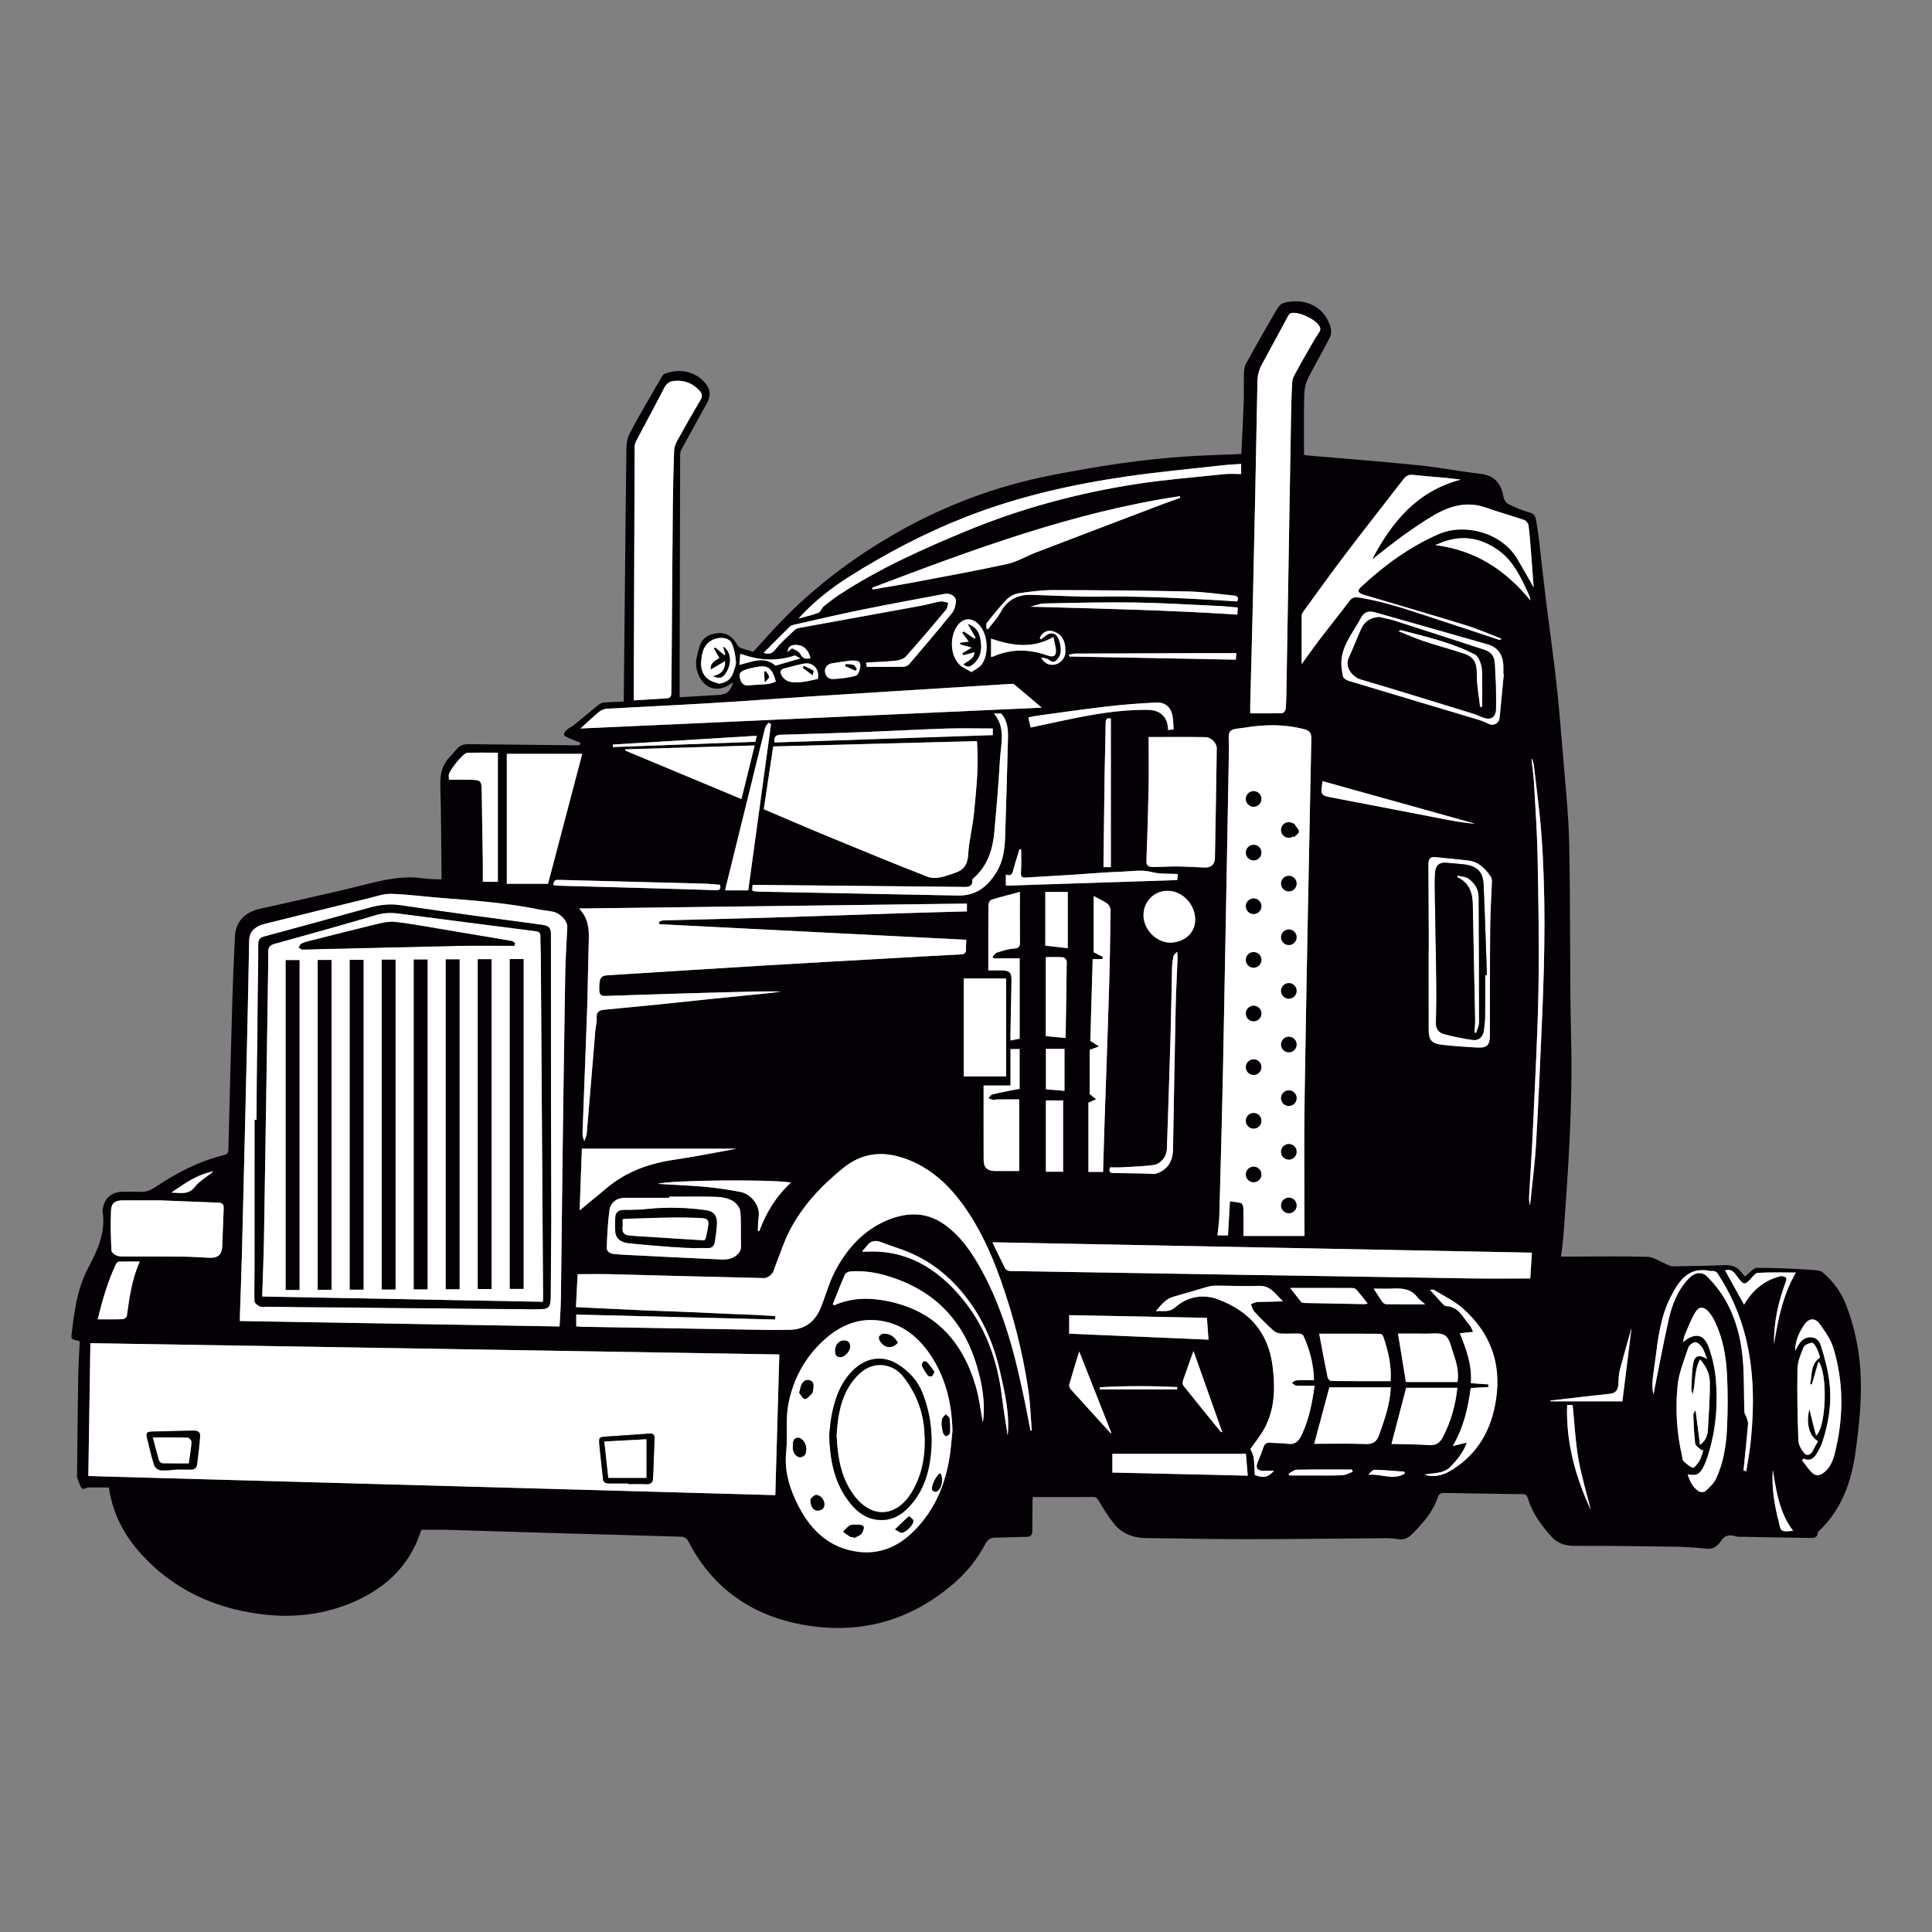 <?xml version="1.0" encoding="utf-8"?>
<!-- Generator: Adobe Illustrator 23.0.6, SVG Export Plug-In . SVG Version: 6.00 Build 0)  -->
<svg version="1.1" id="Capa_1" xmlns="http://www.w3.org/2000/svg" xmlns:xlink="http://www.w3.org/1999/xlink" x="0px" y="0px"
	 viewBox="0 0 1200 1200" style="enable-background:new 0 0 1200 1200;" xml:space="preserve">
<rect x="0" y="0" width="1200" height="1200" fill="#808080" stroke="none"/>
<style type="text/css">
	.st0{fill:#040006;}
	.st1{fill:#FFFFFF;}
</style>
<g>
	<g>
		<path class="st0" d="M44.41,829.37c1.68-14.44,3.46-28.91,10.42-41.97c5.87-11.01,10.95-22.08,8.88-35.05
			c-0.04-0.24,0.01-0.51,0.04-0.76c0.78-7.15,5.47-11.37,12.63-11.37c3.42,0,6.85-0.12,10.26,0.06c3.6,0.19,6.4-0.68,9.64-2.83
			c13.15-8.77,27.1-16.17,42.62-19.95c2.16-0.52,2.92-1.27,2.97-3.45c0.72-29.36,1.45-58.72,2.3-88.07
			c0.43-14.67,0.99-29.34,1.73-44c0.45-8.85,5.16-14.49,13.64-16.99c2.53-0.75,5.14-1.21,7.72-1.8
			c20.14-4.61,40.37-8.88,60.39-13.97c11.74-2.98,23.32-5.5,35.5-3.64c3.55,0.54,7.2,0.43,11.09,0.63c0-1.3,0.01-2.29,0-3.29
			c-0.21-18.36-0.22-36.72-0.74-55.07c-0.18-6.52,0.91-12.25,5.33-17.15c1.53-1.69,3.14-3.31,4.55-5.1c1.98-2.51,4.51-3.44,7.62-3.4
			c22.16,0.27,44.31,0.5,66.47,0.73c0.9,0.01,1.8-0.14,2.71-0.22c0.12-0.45,0.25-0.9,0.37-1.35c-2.51-1.02-5.06-1.97-7.53-3.08
			c-1.04-0.47-2.6-1.18-2.71-1.96c-0.14-0.91,0.84-2.25,1.69-2.99c1.3-1.14,3.02-1.78,4.37-2.88c5.11-4.14,10.11-8.42,15.22-12.55
			c0.91-0.74,2.13-1.4,3.26-1.5c4.07-0.35,8.16-0.44,12.57-0.64c0.26-26.22,0.52-51.9,0.78-77.58c0.26-25.07,0.45-50.14,0.84-75.2
			c0.07-4.36-0.17-9.3,1.7-12.96c6.13-12.01,13.16-23.57,19.89-35.28c0.55-0.96,1.24-2.18,2.15-2.54c9.2-3.63,18.84-1.56,24.98,5.39
			c3.6,4.08,3.91,8.08,1.29,12.88c-5.21,9.52-10.52,18.99-15.71,28.52c-0.57,1.04-0.88,2.35-0.89,3.54
			c-0.14,44.83-0.23,89.65-0.32,134.48c-0.01,5.29,0,10.57,0,16.07c8.27-0.49,15.94-0.98,23.61-1.4c5.75-0.31,7.89-2.05,9.65-8
			c-9.6,7.72-19.52,4.18-22.63-7.84c-1.22-4.75,0.33-8.91,1.42-13.29c1.66-6.66,6.61-9.05,12.62-9.33
			c4.92-0.23,8.46,2.72,10.92,6.96c0.51,0.89,1.32,1.9,2.21,2.22c3.03,1.08,6.16,1.88,7.94,2.4c6.15-6.69,11.55-12.82,17.21-18.69
			c21.13-21.95,45.37-40.05,71.7-55.1c29.82-17.05,61.72-29.01,95.55-35.68c28.58-5.64,57.29-10.16,86.38-11.94
			c10.68-0.65,21.39-0.93,32.31-1.39c0.5-10.8,1.1-22.03,1.51-33.27c0.2-5.4-0.1-10.81,0.09-16.21c0.08-2.28,0.3-4.83,1.36-6.77
			c6.14-11.21,12.48-22.3,18.93-33.33c1.03-1.76,2.72-3.89,4.48-4.33c11.77-2.94,23.73,0.91,28.55,13.52
			c0.87,2.27,1.21,5.55,0.21,7.59c-4.27,8.71-9.35,17.03-13.68,25.72c-1.51,3.03-2.29,6.7-2.38,10.11
			c-0.31,11.14-0.15,22.28-0.17,33.43c0,1.35,0,2.71,0,4.07c0.95,0.17,1.43,0.29,1.92,0.33c23.18,2.02,46.39,3.8,69.54,6.14
			c12.56,1.27,24.99,3.81,37.54,5.18c9.11,1,13.51,5.86,14.92,14.49c0.26,1.61,1.55,3.68,2.95,4.37c4.27,2.11,8.71,4.1,13.31,5.27
			c2.95,0.75,3.58,2.53,3.98,4.73c0.75,4.1,1.33,8.23,1.82,12.37c1.48,12.53,2.81,25.09,4.35,37.61c2.02,16.42,4.39,32.8,6.24,49.24
			c1.6,14.2,2.81,28.44,3.95,42.69c1.58,19.67,3.77,39.34,4.2,59.04c0.88,40.76,0.25,81.55,1.22,122.31
			c0.96,40.21-1.78,80.21-4.72,120.24c-0.34,4.59-1,9.16-1.54,13.93c2.94,0,5.45,0,7.97,0c15.32-0.01,30.65-0.28,45.95,0.18
			c3.56,0.11,7.05,2.7,10.58,4.12c1.64,0.66,3.3,1.79,4.95,1.77c10.75-0.09,21.49-0.31,32.23-0.75c4.44-0.18,7.9,1.11,10.5,4.73
			c0.57,0.79,1.33,1.44,2.14,2.3c1.54-1.37,2.9-2.69,4.39-3.85c0.86-0.67,1.93-1.52,2.9-1.52c6.19,0.02,12.38,0.19,18.56,0.44
			c5.8,0.23,11.6,0.54,17.39,0.99c1.67,0.13,3.7,0.37,4.87,1.37c6.44,5.5,11.45,12.12,14.53,20.08c5.05,13.05,8,26.62,8.93,40.52
			c1.13,16.84-0.66,33.6-2.89,50.28c-2.51,18.8-8.51,36.08-22.61,49.64c-0.36,0.34-0.92,0.73-0.94,1.12
			c-0.18,3.64-3.04,3.37-5.27,3.34c-14.68-0.16-29.36-0.48-44.04-0.76c-0.63-0.01-1.27-0.11-1.87-0.3
			c-3.72-1.15-6.61-0.58-8.99,2.99c-1.97,2.95-4.64,5.22-8.84,4.79c-6.16-0.64-12.35-1.18-18.54-1.27
			c-21.26-0.33-42.53-0.59-63.79-0.55c-5.85,0.01-10.44-1.57-14.34-6c-6.15-6.99-11.67-14.33-14.35-23.39
			c-0.62-2.1-1.56-2.79-3.69-2.76c-5.19,0.08-10.38-0.09-15.57-0.17c-10.99-0.17-21.98-0.34-32.97-0.52
			c-1.99-0.03-3.08,0.67-3.79,2.77c-3.02,9-9.15,15.93-15.65,22.53c-2.35,2.39-5.12,4.04-8.82,3.42c-2.6-0.43-5.27-0.64-7.91-0.62
			c-28.35,0.18-56.7,0.59-85.05,0.61c-21.26,0.01-42.53-0.45-63.8-0.7c-7.83-0.09-14.75-2.64-19.72-8.75
			c-3.64-4.47-6.68-9.46-9.64-14.43c-1.06-1.77-1.84-2.37-3.97-2.34c-12.26,0.17-24.53,0.08-36.91,0.08
			c-0.07,0.6-0.21,1.22-0.21,1.83c-0.06,6.33-0.13,12.66-0.14,18.99c0,2.55-0.76,3.9-3.71,3.89c-6.19-0.02-12.38,0.5-18.56,0.44
			c-3.24-0.03-5.21,0.73-6.85,3.85c-4.87,9.26-11.36,17.4-19.25,24.28c-26.32,22.96-57.13,31.92-91.33,26.49
			c-33.1-5.26-58.74-22.33-74.3-52.94c-0.56-1.1-2.4-2.16-3.68-2.2c-26.32-0.84-52.65-1.5-78.97-2.26
			c-21.89-0.63-43.79-1.38-65.68-2c-5.78-0.16-11.57-0.02-17.11-0.02c-1.33,3.38-2.38,6.65-3.86,9.71
			c-7.98,16.52-21.2,27.51-37.65,34.8c-19.02,8.42-39.02,10.48-59.48,7.69c-28.52-3.89-53.32-15.51-72.91-37.01
			c-10.58-11.62-17.84-25.04-20.23-41.53c-4.07,0-8.34-0.01-12.61,0c-1.66,0-3.6,2.29-4.9-0.51c-0.83-1.8-1.56-3.66-2.13-5.55
			c-0.28-0.93-0.11-2.01-0.1-3.03c0.22-19.74,0.37-39.49,0.69-59.23c0.12-7.46,0.63-14.9,0.97-22.56
			C44.66,832.03,44.14,831.71,44.41,829.37z M484.05,841.27c-142.89-2.34-285.45-4.67-427.91-7.01
			c-0.43,27.75-0.85,55.03-1.27,82.52c142.4,3.96,284.7,7.91,426.69,11.86C482.39,899.59,483.22,870.32,484.05,841.27z
			 M762.73,767.32c0.39-6.83,0.79-13.69,1.22-21.16c2.44,0.35,4.8,0.44,6.98,1.13c0.72,0.23,1.32,1.97,1.35,3.03
			c0.13,5.56,0.06,11.12,0.06,17.34c12.43,0,25.12,0,37.92,0c0-28.46-0.38-57.37,0.07-86.26c1.16-74.17,2.66-148.33,4.17-222.49
			c0.07-3.64-1.04-5.08-4.43-5.98c-12.49-3.29-25.02-2.99-37.6-0.89c-2.94,0.49-6.95,0.43-8.41,2.27c-1.53,1.92-0.64,5.81-0.7,8.84
			c-1.22,65.69-2.36,131.37-3.65,197.05c-0.62,31.64-1.51,63.27-2.36,94.9c-0.11,4.01-0.74,8-1.14,12.21
			C758.2,767.32,760.19,767.32,762.73,767.32z M638.73,863.5c-3.49-23.4-9.28-46.27-17.21-68.57c-5.94-16.7-13.23-32.75-23.76-47.15
			c-10.22-13.97-23.05-24.87-39.81-29.45c-12.14-3.32-23.77-1.36-34.4,7.29c-13.48,10.96-25.04,23.27-33.03,38.63
			c-3.59,6.91-5.93,14.47-8.84,21.73c-0.7,1.76-1.04,3.83-2.22,5.17c-1.17,1.33-3.2,2.73-4.83,2.7c-31.76-0.69-63.51-1.61-95.26-2.4
			c-6.69-0.17-13.38-0.02-20.61-0.02c-0.35,7.09-0.69,13.71-1.02,20.44c14.09,0.68,27.81,1.39,41.53,1.99
			c13.9,0.61,27.82,0.94,41.72,1.68c13.51,0.72,27.07,0.92,40.57,1.93c-0.04,0.71-0.08,1.41-0.11,2.11
			c-41.11-1.02-82.21-2.04-123.53-3.07c0,2.31,0,4.67,0,7.29c1.2,0.1,2.29,0.26,3.38,0.28c33.42,0.59,66.83,1.18,100.25,1.72
			c9.85,0.16,19.72,0.47,29.56,0.14c8.95-0.3,15.18-5.22,18.56-13.43c3.03-7.35,5.05-15.16,8.64-22.21
			c6.79-13.35,16.54-24.7,30.08-31.17c12.56-6,26.03-7.43,38.48,1.62c10.4,7.56,17.24,17.89,23.28,29.03
			c13.85,25.55,20.71,53.31,26.5,81.45c1.19,5.78,2.27,11.59,3.4,17.38c0.28-0.02,0.55-0.05,0.83-0.07
			C640.19,880.18,639.97,871.77,638.73,863.5z M480.26,463.62c-1.96,13.04-3.9,25.95-5.87,38.99c13.19,5.6,26.12,11.21,39.14,16.58
			c20.74,8.56,41.48,17.15,62.39,25.28c5.61,2.18,11.44-0.43,16.94-2.19c5.42-1.74,8.16-5.05,8.49-11.35
			c0.46-8.77,2.83-17.43,3.65-26.2c1.38-14.68,3.08-29.38,1.79-44.42C564.66,461.41,522.71,462.51,480.26,463.62z M365.7,584.71
			c-0.47,14.29-0.55,28.6-1.04,42.89c-0.88,25.54-1.96,51.07-2.86,76.6c-0.05,1.54,0.71,3.11,1.1,4.67c0.53-1.63,1.4-3.22,1.54-4.88
			c1.84-21.39,3.57-42.79,5.36-64.19c0.21-2.51,1.03-5.05,0.81-7.51c-0.36-3.88,1.84-4.84,4.84-5.14
			c10.92-1.09,21.85-2.07,32.77-3.17c11.29-1.14,22.56-2.39,33.85-3.55c10.92-1.12,21.84-2.19,32.76-3.28
			c3.37-0.34,6.74-0.68,10.1-1.33c-5.13,0-10.26-0.1-15.39,0.02c-16.19,0.39-32.38,0.84-48.58,1.32
			c-14.42,0.43-28.84,0.93-43.25,1.38c-2.62,0.08-5.41,0.73-5.49-3.6c-0.12-7.22,0.65-8.89,5.29-9.18
			c33.07-2.07,66.14-4.2,99.21-6.19c26.77-1.61,53.55-3.06,80.33-4.58c13.13-0.74,26.27-1.53,39.41-2.16
			c2.53-0.12,3.75-0.84,3.54-3.54c-0.13-1.72,0.13-3.48,0.23-5.56c-63.62-3.23-127.16-6.46-190.7-9.69
			c-0.07-0.48-0.14-0.96-0.22-1.44c0.84-0.32,1.67-0.89,2.52-0.91c21.25-0.59,42.51-1.03,63.76-1.67
			c28.59-0.87,57.16-1.9,85.75-2.82c13.02-0.42,26.05-0.74,39.22-1.11c0-1.52,0-2.94,0-4.85c-80.02,1.01-159.98,2.03-240.91,3.05
			C365.7,570.52,365.93,577.49,365.7,584.71z M347.56,823.91c0.3-6.09,0.76-11.86,0.84-17.64c0.4-30.13,0.66-60.26,1.06-90.39
			c0.49-36.96,1-73.93,1.63-110.89c0.17-9.73,0.8-19.46,1.27-29.18c0.17-3.65-4.23-8.54-8.92-9.53c-2.82-0.6-5.73-0.77-8.56-1.35
			c-19.69-4.02-39.67-5.56-59.66-7.09c-10.71-0.82-21.38-2.28-32.1-2.64c-4.63-0.16-9.37,1.56-14,2.69
			c-21.51,5.25-42.99,10.58-64.48,15.92c-1.58,0.39-3.21,0.85-4.59,1.68c-3.24,1.94-5.21,4.31-5.28,8.73
			c-0.7,39.74-1.71,79.48-2.65,119.22c-0.59,25.06-1.18,50.12-1.84,75.17c-0.34,12.9-0.85,25.8-1.27,38.71c-0.03,0.98,0,1.96,0,3.22
			C215.19,821.65,281.11,822.78,347.56,823.91z M577.24,840.64c-6.85-9.87-15.71-17.25-27.71-19.82
			c-14.39-3.09-26.73,1.65-37.38,11.17c-12.01,10.74-19.46,24.49-22.47,40.02c-1.85,9.57-0.33,19.74-1.36,29.53
			c-1.33,12.6,2.34,23.83,7.97,34.55c7.8,14.83,19.19,25.48,36.56,27.74c12.98,1.69,24.07-2.75,33.46-11.65
			c12.99-12.3,20-27.74,23.14-45.06c1.1-6.07,1.44-12.28,2.13-18.42C591.13,871.3,587.24,855.05,577.24,840.64z M624.38,787.93
			c0.42,0.81,1.9,1.51,2.91,1.52c95.8,1.59,191.61,3.12,287.41,4.6c11.75,0.18,23.5,0.02,35.78,0.02
			c0.31-4.89,0.64-10.12,1.02-16.03c-111.93-2.16-223.46-4.3-335.06-6.45C618.97,776.87,621.56,782.46,624.38,787.93z
			 M796.53,442.94c0.72-0.02,1.9-1.61,2-2.57c0.36-3.39,0.41-6.81,0.47-10.23c0.91-53.78,1.79-107.55,2.72-161.33
			c0.18-10.49,0.25-20.99,0.9-31.45c0.18-2.88,2.15-5.72,3.58-8.42c2.36-4.46,4.94-8.8,7.47-13.17c1.77-3.06,3.43-6.21,5.48-9.08
			c1.15-1.61,1.22-2.7,0.2-4.34c-2.68-4.32-13.02-9.09-17.59-7.82c-0.68,0.19-1.31,1.04-1.69,1.73
			c-5.38,9.88-10.63,19.82-16.08,29.66c-1.94,3.5-2.91,6.95-2.98,11.07c-0.81,45.67-1.82,91.34-2.84,137.01
			c-0.47,20.88-1.08,41.75-1.61,62.62c-0.05,1.87-0.01,3.74-0.01,6.42C783.45,443.06,789.99,443.14,796.53,442.94z M414.12,433.78
			c2.44-0.12,2.85-1.57,2.87-3.53c0.05-6.71,0.13-13.41,0.18-20.12c0.24-32.14,0.44-64.28,0.74-96.42
			c0.11-11.26,0.38-22.52,0.79-33.77c0.07-2.04,0.84-4.22,1.84-6.04c4.7-8.51,9.5-16.98,14.47-25.33c1.33-2.23,1.27-3.88-0.36-5.73
			c-4.35-4.93-9.89-6.91-16.29-6.21c-2.52,0.28-4.44,1.67-5.76,4.24c-5.71,11.12-11.69,22.1-17.5,33.16
			c-0.56,1.06-0.89,2.37-0.9,3.57c-0.21,47.96-0.37,95.92-0.54,143.88c-0.01,4.29,0,8.57,0,13.54
			C400.78,434.58,407.45,434.11,414.12,433.78z M907.25,297.9c-3.1-0.37-6.19-0.8-9.29-1.1c-6.8-0.64-13.61-1.11-20.4-1.85
			c-2.6-0.28-4.27,0.64-5.79,2.61c-11.98,15.53-24.12,30.92-35.98,46.54c-8.95,11.78-17.55,23.82-26.27,35.77
			c-0.49,0.67-1,1.53-1,2.3c-0.07,10.1-0.04,20.2-0.04,30.31c3.8-5.21,7.66-10.7,11.72-16.02c5.97-7.83,12.18-15.48,18.1-23.35
			c1.7-2.27,3.57-2.32,5.95-1.94c16.92,2.71,32.97,8.52,49.18,13.77c12.53,4.05,25.01,8.28,37.51,12.41
			c0.45,0.15,0.97,0.11,1.72-0.61c-7.27-2.78-14.42-5.96-21.84-8.26c-21.13-6.52-42.38-12.68-63.58-19
			c-4.01-1.2-4.46-2.55-1.54-5.25c14.28-13.22,29.8-24.56,47.77-32.44c15.85-6.95,38.96-1.41,48.99,15.39
			c3.35,5.61,6.5,11.34,10.14,17.72c-0.51-6.78-0.94-12.84-1.42-18.9c-0.52-6.54-0.98-13.1-1.77-19.61
			c-0.15-1.25-1.49-2.99-2.67-3.39c-7.85-2.71-15.88-4.9-23.71-7.68c-11.57-4.11-22.12-1.27-32.1,4.51
			c-6.75,3.91-13.19,8.38-19.54,12.93c-6.35,4.55-12.4,9.52-19.21,14.79C864.61,323.79,880.45,304.94,907.25,297.9z M647,439.54
			c-6.16-5.24-11.56-9.92-17.08-14.45c-0.63-0.51-1.94-0.31-2.93-0.25c-23.74,1.47-47.48,2.96-71.22,4.45
			c-17.43,1.09-34.85,2.14-52.28,3.28c-21.33,1.4-42.66,2.99-64,4.27c-20.84,1.25-41.69,2.17-62.53,3.37
			c-1.69,0.1-3.6,0.9-4.92,1.98c-3.67,3-7.08,6.31-11.45,10.28C456.5,448.14,551.33,443.86,647,439.54z M713.4,489.99
			c-0.28,14.91-0.77,29.81-1.35,44.71c-0.16,4.1,2.65,3.77,5.03,3.79c4.68,0.05,9.36-0.39,14.03-0.33
			c5.81,0.08,11.62,0.53,17.43,0.68c3.63,0.1,6-2.05,6.07-5.69c0.44-22.78,0.81-45.55,1.14-68.33c0.05-3.1-3.38-6.9-6.84-6.96
			c-11.72-0.2-23.44-0.08-35.48-0.08C713.44,468.03,713.61,479.01,713.4,489.99z M361.63,468.23c-15.99,0-31.39,0-46.84,0
			c0,26.75,0,53.37,0,80.7c8.46,0,16.6,0,25.61,0C347.37,522.4,354.46,495.47,361.63,468.23z M778.68,905.32
			c0.49,3.61,0.49,7.29,0.69,10.82c5.56,2.04,7.92,1.6,12.01-2.62c-2.74,0-4.89,0.03-7.04-0.01c-3.35-0.05-4.52-1.82-3.32-4.86
			c1.25-3.16,2.64-6.28,3.65-9.52c0.8-2.57,2.26-3.3,4.81-3.03c3.39,0.35,6.84,0.15,10.2,0.65c4.49,0.66,6.77-1.25,8.67-5.19
			c4.62-9.59,6.65-19.75,8.15-30.87c-4.09,0-7.74,0.12-11.38-0.08c-0.96-0.05-1.86-1.13-2.78-1.73c0.99-0.53,1.97-1.47,2.99-1.53
			c3.5-0.19,7.02-0.07,10.82-0.07c-0.21-9.96-2.64-19.02-6.6-27.7c-0.33-0.72-1.8-1.27-2.76-1.3c-3.79-0.1-7.61,0.23-11.38,0
			c-1.58-0.1-3.41-0.88-4.58-1.95c-4.06-3.72-7.97-7.61-11.72-11.65c-1.1-1.18-1.45-3.06-2.15-4.61c1.41-0.49,2.81-1.37,4.23-1.41
			c5.15-0.17,10.31-0.07,15.69-0.45c-4.47-3.91-7.32-9.8-14.89-9.53c-9.2,0.33-18.43-0.16-27.65-0.14c-1.84,0-3.72,0.56-5.53,1.07
			c-6.68,1.9-13.3,3.98-19.99,5.81c-4.63,1.26-7.25,4.73-10.91,8.94c4.89-0.35,8.12,1.08,12.28-2.56c7.33-6.4,16.99-8.27,26.35-4.75
			c19.19,7.21,31.29,20.27,33.91,41.6c1.65,13.43,1.47,26.26-4.95,38.34c-2.57,4.83-6.15,9.12-8.86,13.04
			C777.3,901.65,778.42,903.43,778.68,905.32z M76.33,745.56c-4.5,0-7.1,1.46-7.34,5.86c-0.45,8.4-0.14,16.85,0.21,25.26
			c0.05,1.17,2,2.75,3.39,3.24c1.84,0.65,3.99,0.53,6,0.54c11.77,0.04,23.54-0.06,35.31,0.06c5.56,0.05,11.11,0.53,16.67,0.71
			c4.86,0.15,7.26-2.13,7.47-7.09c0.34-7.83,0.53-15.66,0.9-23.49c0.11-2.37-0.69-3.57-3.12-3.66c-10.86-0.41-21.71-0.85-36.53-1.43
			C94.28,745.56,85.3,745.56,76.33,745.56z M770.9,288.15c-3.82,0.28-7.66,0.43-11.47,0.86c-19.73,2.22-39.53,4.03-59.18,6.86
			c-34.11,4.92-67.64,12.48-99.86,25.03c-25.89,10.08-50.35,22.95-73.81,37.85c-10.34,6.57-19.76,14.09-28.25,22.85
			c-0.59,0.6-1.12,1.26-2.31,2.59c4.72-1.33,8.66-2.15,12.35-3.62c1.37-0.55,1.94-2.84,3.23-3.91c3.12-2.57,6.34-5.05,9.71-7.27
			c24.64-16.2,51.4-28.18,78.53-39.43c34.17-14.17,69.65-23.7,106.13-29.33c18.1-2.79,36.42-4.23,54.65-6.15
			c3.24-0.34,6.55-0.05,10.27-0.05C770.9,292.57,770.9,290.7,770.9,288.15z M541.68,365.07c0.1,0.35,0.19,0.7,0.29,1.05
			c8.98-1.55,17.98-2.99,26.94-4.69c19-3.6,38.03-7.05,56.91-11.19c6-1.32,11.51-4.75,17.34-6.99c25.93-9.94,51.9-19.81,77.86-29.68
			c3.99-1.52,8.02-2.91,12.03-4.36c-0.07-0.35-0.14-0.7-0.21-1.05C666.43,318.14,604,341.41,541.68,365.07z M676.81,679.49
			c1.31,1.07,2.66,2.17,4,3.27c-1.35,0.61-2.69,1.21-4.77,2.14c0,13.68,0,28.18,0,43.01c2.68,0,5.75,0,9.1,0
			c0.3-10.08,0.56-20.17,0.9-30.24c0.92-27.42,1.96-54.84,2.79-82.26c0.51-16.69,0.76-33.39,0.97-50.08
			c0.02-1.36-0.89-3.22-1.98-4.01c-2.39-1.74-5.17-2.95-8.51-4.77c0,12.22,0,23.64,0,34.94c1.79,0.9,3.78,1.91,5.76,2.91
			c-0.15,0.43-0.31,0.86-0.46,1.3c-1.91,0-3.82,0-5.92,0c-0.51,17.33-1,34.23-1.48,50.8c1.91,1.21,3.68,2.32,5.45,3.44
			c-1.73,0.63-3.45,1.27-5.86,2.15C676.81,660.91,676.81,670.35,676.81,679.49z M598.57,607.73c0,20.48,0,40.5,0,60.83
			c8.48,0,17.24,0,26.37,0c0-20.28,0-40.55,0-60.83C616.21,607.73,607.66,607.73,598.57,607.73z M388.32,743.99
			c-5.08,0-9.12,2.72-9.8,7.83c-1.01,7.6-1.35,15.31-1.67,22.99c-0.12,3,2.48,3.86,4.98,4.13c2.89,0.31,5.8,0.42,8.71,0.57
			c17.93,0.9,35.86,1.86,53.8,2.61c4.46,0.19,9.14,0.92,13.08-2.41c1.96-1.66,2.96-3.38,2.85-6.15c-0.3-7.04,0.22-14.14-0.46-21.13
			c-0.23-2.39-2.61-5.32-4.81-6.57c-2.83-1.61-6.46-2.35-9.78-2.45c-9.85-0.3-19.72-0.11-29.58-0.11c0,0.24,0,0.47,0,0.71
			C406.53,743.99,397.43,743.98,388.32,743.99z M467.24,551.79c-0.01,0.48,0.12,0.97,0.21,1.67c1.57,0.13,3.06,0.33,4.55,0.36
			c40.99,0.81,81.99,1.56,122.98,2.41c11.11,0.23,18.3-5.38,23.9-14.43c4.35-7.04,5.19-14.69,5.45-22.53
			c0.68-20.24,1.19-40.48,1.75-60.72c0.15-5.49-0.29-10.85-4.2-15.38c-1.21,0-2.59,0-4.51,0c7.57,8.97,4.24,19.11,3.71,28.77
			c-0.82,14.89-2.14,29.76-3.46,44.63c-0.97,10.96-4.13,21.06-12.71,28.7c-0.37,0.33-0.97,0.75-0.95,1.11
			c0.27,5.02-3.26,4.52-6.45,4.49c-42.57-0.41-85.14-0.83-127.71-1.25c-0.62-0.01-1.25,0-2.3,0
			C467.38,550.58,467.25,551.18,467.24,551.79z M848.04,896.9c4.73,0.19,6.99-1.28,8.55-5.65c3.34-9.42,6.74-18.77,7.27-29.56
			c-13.07,0-25.89,0-38.17,0c-3.07,11.47-6.21,23.2-9.4,35.08C826.36,896.77,837.21,896.47,848.04,896.9z M896.44,810.23
			c0.48,0.51,1.28,0.99,1.95,1.03c7.85,0.39,10.31,7.28,14.54,12.01c0.83,0.93,1.19,2.27,2.05,3.97c-2.69,0.28-5.18,0.54-8.26,0.87
			c4.1,10.09,7.74,20.02,6.85,31.03c3.88,0.27,7.39,0.51,10.89,0.75c0,0.54,0,1.08,0,1.61c-3.49,0.19-6.97,0.38-10.95,0.6
			c-1.71,12.1-4.19,24.15-11.17,36.02c3.58-0.87,5.97-1.44,8.71-2.11c-2.17,6.09-5.81,10.52-9.97,14.85
			c-4.67,4.87-10.77,3.77-16.33,5.07c6.45,2.05,12.1,0.2,17.43-3.17c16.17-10.23,24.35-25.26,27.09-43.93
			c3.33-22.71-3.95-41.4-20.85-56.29c-5.23-4.61-11.81-7.68-17.82-11.39c-0.45-0.28-1.22-0.04-2.44-0.04
			C891.18,804.48,893.77,807.39,896.44,810.23z M551.63,808.22c29.27,6.07,46.42,25.14,54.5,53.04c2.11,7.28,2.95,14.92,4.35,22.23
			c1.7-11.96-0.36-23.64-3.82-35.28c-8.8-29.63-28.13-48.19-57.84-56.36c-6.82-1.88-13.62-2.61-20.59-2.15
			c-1.22,0.08-3.02,0.96-3.46,1.95c-2.68,6.07-5.04,12.29-7.51,18.46c0.31,0.21,0.61,0.41,0.92,0.62
			C529.04,805.87,540.43,805.9,551.63,808.22z M460.53,496.29c2.67-10.82,5.39-21.83,8.21-33.28c-27.07,0.81-53.77,1.61-80.47,2.41
			c0.08,0.28,0.16,0.55,0.25,0.83C412.34,476.19,436.16,486.13,460.53,496.29z M360.03,751.81c5.95-4.92,11.47-9.46,16.96-14.04
			c11.79-9.84,25.54-14.94,40.58-17.24c13.32-2.04,26.58-4.52,39.93-7.07c-31.81,0-63.62,0-96.09,0
			C360.95,726.03,360.5,738.73,360.03,751.81z M633.09,682.85c-4.64,0-9.39-0.01-14.13,0.02c-0.62,0-1.27,0.44-1.84,0.33
			c-1.11-0.21-2.17-0.66-3.25-1.02c0.8-0.81,1.47-2.1,2.41-2.35c4.01-1.06,8.09-1.82,12.16-2.66c1.58-0.33,3.18-0.57,4.85-0.87
			c0-8.35,0-16.41,0-24.71c-1.85,0-3.54,0-5.64,0c0,7.52,0,14.91,0,22.66c-5.67,0-10.95,0-16.71,0c0,15.65-0.04,30.94,0.02,46.23
			c0.02,4.59,2.22,6.78,6.71,6.84c4.93,0.07,9.85,0.02,15.42,0.02C633.09,712.34,633.09,697.7,633.09,682.85z M824.61,855.58
			c0.18,0.88,1.48,2.17,2.27,2.18c12.22,0.14,24.43,0.1,36.86,0.1c0.65-9.78-1.56-18.91-4.61-27.89c-0.24-0.7-1.41-1.53-2.15-1.53
			c-12.75-0.09-25.5-0.07-37.61-0.07C821.12,837.62,822.77,846.62,824.61,855.58z M887.37,639.54c0,6.39,1.77,8.64,8.3,9.37
			c7.26,0.81,14.57,1.34,21.87,1.72c6.15,0.32,7.83-1.51,7.84-7.73c0.05-22.53-0.01-45.07,0.19-67.6
			c0.08-9.22,0.75-18.44,1.06-27.67c0.04-1.07-0.16-2.35-0.74-3.2c-3.51-5.13-7.7-9.35-14.39-10c-6.79-0.66-13.57-1.49-20.36-2.1
			c-3.32-0.3-3.95,1.95-3.93,4.67c0.09,13.92,0.15,27.85,0.21,41.77c0.02,3.67,0,7.34,0,11.01c-0.02,0-0.04,0-0.06,0
			C887.38,606.37,887.38,622.96,887.37,639.54z M1061.57,837.43c2.23,6.48,3.71,13.41,4.24,20.23c1.25,15.94-0.22,31.73-5.19,47.05
			c-0.77,2.38-1.69,4.76-2.88,6.96c-2.31,4.28-4.22,5.07-9.49,4.08c1.38,4.37,3.13,8.14,6.86,10.5c1.01,0.64,3.34,0.68,4.11-0.03
			c2.5-2.31,5.27-4.78,6.66-7.77c4.51-9.7,6.26-20.23,6.77-30.79c0.56-11.46,0.61-22.98-0.01-34.43
			c-0.59-11.07-2.59-22.03-7.4-32.21c-1.06-2.25-2.41-4.47-4.06-6.32c-2.88-3.23-5.9-3.34-8.14,0.31
			c-2.73,4.46-4.54,9.48-6.65,14.31c-0.49,1.13-0.61,2.42-1.05,4.29C1052.99,827.36,1058.51,828.5,1061.57,837.43z M873.39,861.99
			c-3.04,11.63-6.02,23.04-9.11,34.86c7.37,0.2,15.27,0.19,23.13,0.7c4.35,0.29,6.82-1.13,8.84-5.05c4.95-9.57,7.8-19.63,8.92-30.51
			C894.21,861.99,883.5,861.99,873.39,861.99z M1052.9,896.56c-0.8-5.96-0.89-12.01-1.15-18.03c-0.03-0.61,0.63-1.25,1.38-2.62
			c0.96,7.46,1.81,14.14,2.76,21.5c4.02-2.97,4.77-6.32,4.95-9.88c0.48-9.68,1.29-19.37,1.16-29.04c-0.07-4.89-2.07-9.69-6.06-14.13
			c-4.03,7.24-2.49,14.89-4.8,21.99c-0.2-1.59-0.65-3.2-0.57-4.78c0.24-5.01,0.26-10.09,1.16-15c0.85-4.63,3.8-5.5,8.53-2.44
			c-1.13-2.85-1.67-5.17-2.91-7.03c-1.02-1.52-2.87-3.43-4.35-3.43c-1.5,0-3.87,1.84-4.37,3.36c-2.58,7.85-5.91,15.74-6.68,23.83
			c-1.38,14.46-0.56,29.03,2.76,43.32c0.26,1.11,0.19,2.57,0.88,3.23c1.75,1.69,3.7,3.42,5.9,4.25c0.68,0.26,2.65-2.18,3.63-3.64
			c0.97-1.44,1.49-3.19,2.1-4.84c0.34-0.93,0.45-1.94,0.67-2.91c-0.3,0.22-0.6,0.43-0.9,0.65
			C1055.56,899.48,1053.12,898.17,1052.9,896.56z M309.23,547.7c0-26.44,0-52.93,0-80.19c-5.94,0-12.47-0.14-18.99,0.07
			c-2.61,0.08-11.56,11.37-11.54,14.06c0.01,0.87,0.13,1.74,0.2,2.68c4.36,0,8.6-0.05,12.85,0.01c7.09,0.1,7.38,0.52,7.46,7.47
			c0.17,14.16,0.46,28.31,0.67,42.47c0.06,4.28,0.01,8.57,0.01,13.43C302.74,547.7,305.6,547.7,309.23,547.7z M664.1,828.39
			c28.77,1.23,57.47,2.46,86.52,3.7c-0.33-4.57-0.63-8.81-0.97-13.55c-28.4-0.56-56.78-1.11-85.55-1.67
			C664.1,821.02,664.1,824.42,664.1,828.39z M633.32,645.14c0-16.68,0-33.11,0-49.92c-5.45,0-10.82,0-16.18,0
			c-0.21-0.35-0.43-0.69-0.64-1.04c0.92-0.87,1.69-2.2,2.77-2.53c3.47-1.07,7.02-2.25,10.6-2.49c3.16-0.21,3.7-1.38,3.66-4.15
			c-0.13-10.1-0.05-20.2-0.05-31.04c-5.78,1.55-11.83,3.05-17.78,4.89c-0.87,0.27-1.75,2.13-1.76,3.26
			c-0.12,13.29-0.08,26.58-0.08,40.6c2.74,0,5.34-0.02,7.94,0c5.31,0.06,6.56,1.24,6.47,6.45c-0.17,10.88-0.43,21.77-0.65,32.65
			c-0.02,1.26,0,2.51,0,4.44C629.83,645.84,631.52,645.5,633.32,645.14z M775,916.55c-0.39-4.65-0.75-8.97-1.13-13.57
			c-27.71,0-55.14,0-82.94,0c0,3.61,0,7.34,0,11.65C718.83,915.27,746.63,915.91,775,916.55z M873.23,858.41
			c10.26,0,21.06,0,32.09,0c0.83-5.82-0.39-11.46-2.36-16.94c-1.49-4.16-2.26-9.61-5.3-11.88c-2.9-2.17-8.32-1.11-12.63-1.22
			c-5.68-0.14-11.36-0.03-16.7-0.03C869.99,838.54,871.57,848.21,873.23,858.41z M1123.89,875.27c0.85,3.57,1.44,6.14,2.08,8.69
			c0.62,2.49,1.3,4.97,2.04,7.76c6.56-5.68,7.19-39.7,1.44-45.98c-1.45,5.05-2.77,9.66-4.09,14.26c-0.35-0.12-0.7-0.24-1.06-0.35
			c1.43-5.56-0.12-12.12,6.22-16.55c-0.65-1.77-1.24-3.95-2.25-5.92c-0.68-1.32-2.19-3.41-2.93-3.26c-1.89,0.39-4.5,1.46-5.13,2.96
			c-1.77,4.23-3.67,8.8-3.76,13.27c-0.28,14.85,0.03,29.72,0.56,44.56c0.09,2.68,1.81,5.64,3.59,7.82c1.62,1.98,3.92,1.19,5.23-1.15
			c1.16-2.07,2.24-4.18,3.36-6.28C1123.94,892.45,1121.49,883.94,1123.89,875.27z M933.74,412.81c-0.47-6.51-3.61-10.82-9.78-12.6
			c-23.17-6.67-46.39-13.15-69.57-19.8c-4.06-1.17-7.02-0.59-9.12,3.42c-4.31,8.19-10.66,15.48-11.94,25.01
			c-0.49,3.64,0.07,7.51,0.75,11.17c0.21,1.16,2.2,2.45,3.61,2.88c27.03,8.17,54.1,16.2,81.15,24.31c2.16,0.65,4.18,1.75,6.28,2.6
			c2.79,1.13,5.97-0.7,6.28-3.77c0.94-9.16,1.78-18.34,2.66-27.51c-0.1-0.01-0.2-0.02-0.31-0.03
			C933.76,416.61,933.87,414.7,933.74,412.81z M475.24,452.08c-3.49,13.81-6.85,27.65-10.26,41.49
			c-4.67,18.98-9.36,37.95-14.03,56.92c-0.18,0.72-0.31,1.44-0.55,2.54c4.83,0,9.42,0,14.35,0c4.7-34.29,9.42-68.76,14.14-103.23
			c-0.52-0.31-1.03-0.61-1.55-0.92C476.62,449.94,475.54,450.91,475.24,452.08z M1125.91,915.07c2.32,2.06,4.99,1.27,7.43-0.84
			c4.86-4.21,6.02-10.05,7.28-15.8c4.48-20.44,4.21-40.86-1.8-60.91c-1.61-5.39-5.11-10.38-8.45-15.05
			c-3.04-4.24-6.94-3.83-9.84,0.51c-3.22,4.81-5.54,10.02-5.51,16.08c0.91-1.61,1.7-3.31,2.77-4.8c3.74-5.26,11.1-4.91,13.03,1.1
			c2.53,7.84,4.69,15.97,5.57,24.14c1.31,12.11-0.55,24.13-4.33,35.74c-0.92,2.83-2.36,5.56-3.96,8.08
			c-1.74,2.75-4.22,4.38-7.77,2.61c-0.36,0.35-0.71,0.7-1.07,1.05C1121.44,909.71,1123.33,912.78,1125.91,915.07z M727.23,585.47
			c7.35-0.13,15.32-5.23,15.12-14.62c-0.21-9.42-8.11-17.62-17.34-17.54c-8.26,0.08-14.76,6.74-14.76,15.12
			C710.24,577.35,718.25,585.63,727.23,585.47z M481.71,403.27c3.52-4.43,7.89-8.18,12.02-12.11c0.74-0.7,1.98-1.02,3.04-1.21
			c25.06-4.58,50.13-9.09,75.18-13.69c4.09-0.75,8.1-2.02,12.2-2.69c1.52-0.25,3.21,0.54,4.82,0.85c-0.43,1.44-0.47,3.21-1.35,4.27
			c-8.2,9.8-16.45,19.56-24.97,29.08c-1.36,1.52-4.03,2.34-6.2,2.58c-6.01,0.64-12.08,0.81-18.53,1.18
			c0.19,1.22,0.37,2.39,0.41,2.68c7.92,0,15.47,0.08,23.02-0.08c1.18-0.02,2.69-0.79,3.47-1.71c8.94-10.49,17.86-20.99,26.52-31.7
			c1.47-1.82,2.15-4.58,2.43-6.99c0.36-3.12-3.36-5.55-7.04-4.86c-17.23,3.25-34.48,6.39-51.66,9.88
			c-13.82,2.81-27.56,6.05-41.32,9.14c-1.08,0.24-2.36,0.53-3.1,1.25c-5.41,5.27-10.71,10.66-16.37,16.34
			C477.75,406.61,479.6,405.93,481.71,403.27z M1087.47,894.71c2.14-21.64,2.01-43.23-3.33-64.45
			c-3.56-14.16-9.46-27.42-17.55-39.63c-0.4-0.6-1.35-0.95-2.11-1.16c-0.71-0.19-1.54,0.11-2.26-0.04
			c-13.36-2.81-19.24,5.88-24.37,15.78c-6.61,12.73-8.11,26.68-9.89,40.58c-0.95,7.38-2.57,14.73-0.95,20.23
			c2.86-14.22,5.82-30.26,9.38-46.18c2.15-9.64,5.68-18.83,12.9-26.1c3.39-3.42,7.77-4.22,11.27-0.65
			c4.19,4.28,8.07,9.11,11.04,14.3c7.28,12.73,10.43,26.8,11.2,41.34c0.49,9.33,0.35,18.7,0.64,28.05c0.04,1.28,1.04,2.52,1.44,3.82
			c0.4,1.3,0.96,2.69,0.85,3.99c-0.74,8.53-1.64,17.05-2.49,25.58c-0.11,1.11-0.22,2.22-0.33,3.33c0.58,0.08,1.17,0.15,1.75,0.23
			C1085.61,907.38,1086.84,901.07,1087.47,894.71z M952.78,486.22c0.87,15.41,1.96,30.81,2.25,46.23
			c0.51,27.33,1.02,54.69,0.54,82.01c-0.5,28.46-2.1,56.9-3.37,85.34c-0.64,14.4-1.64,28.78-2.44,43.17
			c-0.11,1.89-0.01,3.78,0.57,5.71c1.27-12.69,2.98-25.36,3.73-38.09c1.56-26.78,2.71-53.58,3.85-80.38
			c1.59-37.44,2.25-74.9-0.54-112.31c-1.06-14.21-3.05-28.36-4.67-42.53c-0.15-1.31-0.66-2.58-1.01-3.86
			c-0.15,0.03-0.3,0.06-0.45,0.08C951.77,476.47,952.5,481.33,952.78,486.22z M629.48,539.95c-0.64,2.48-1.21,4.58-4.73,3.26
			c0,2.67,0,4.89,0,6.88c35.39-1.15,70.84-2.31,106.46-3.47c0.14-1.56,0.24-2.62,0.34-3.76c-5.52-0.34-11,0.13-16.01-1.19
			c-6.38-1.68-12.53-0.48-18.73-0.27c-10.58,0.36-21.13,1.33-31.7,1.99c-9.2,0.57-18.41,1.02-27.6,1.65
			c-2.55,0.17-3.61-0.24-3.37-3.25c0.37-4.73,0.1-9.52,0.1-14.28c-0.34-0.02-0.67-0.04-1.01-0.07
			C631.96,531.62,630.56,535.74,629.48,539.95z M616.65,456.59c0-2.07,0-3.38,0-4.12c-9.84,0-19.55-0.25-29.24,0.06
			c-15.81,0.49-31.61,1.41-47.42,2.02c-18.34,0.7-36.68,1.34-55.03,1.82c-3.53,0.09-4.34,1.62-3.86,4.8
			C526.27,459.64,571.35,458.12,616.65,456.59z M662.56,597.14c0.01-0.88-1.38-2.46-2.21-2.53c-3.49-0.29-7.01-0.12-10.77-0.12
			c0,16.39,0,32.61,0,49.1c3.96,0.36,7.79,0.72,12.28,1.13C662.14,628.41,662.44,612.77,662.56,597.14z M765.54,369.82
			c-9.18-0.93-18.37-2.26-27.58-2.45c-27.82-0.57-55.65-0.82-83.48-0.86c-7.3-0.01-14.64,0.92-21.88,2.01
			c-2.63,0.39-5.53,1.98-7.4,3.91c-4.39,4.51-8.32,9.49-12.22,14.44c-0.64,0.81-0.21,2.46-0.27,3.73c0.32,0.06,0.64,0.13,0.96,0.19
			c2.64-3.49,5.76-6.72,7.82-10.52c4.21-7.79,10.63-11.04,19.14-10.79c11.11,0.32,22.22,0.87,33.33,1.1
			c7.7,0.16,15.41-0.18,23.11-0.09c8.98,0.1,17.95,0.35,26.93,0.68c8.59,0.32,17.18,0.8,25.76,1.26c6.17,0.33,12.33,0.75,18.73,1.15
			C769.92,370.22,767.47,370.01,765.54,369.82z M691.76,728.6c6.58,0.04,13.16,0.23,19.73,0.32c2.42,0.03,5.07,0.62,7.21-0.16
			c6.8-2.46,9.78-7.78,9.9-14.91c0.51-29.47,1.01-58.93,1.64-88.4c0.22-10.36,0.81-20.71,1.21-31.07c0.03-0.72-0.15-1.45-0.34-3.25
			c-1.14,1.35-2.07,1.96-2.23,2.73c-0.47,2.22-0.82,4.5-0.88,6.76c-0.36,14.41-0.54,28.83-0.96,43.25
			c-0.68,23.25-1.48,46.5-2.26,69.75c-0.17,4.87-3.77,9.41-8.66,10.04c-6.35,0.81-12.79,1.01-19.19,1.38
			c-2.5,0.14-5.02,0.02-7.43,0.02C688.53,727.69,689.36,728.58,691.76,728.6z M491.28,734.51c-11.34-2.12-76.37-1.58-82.61,0.82
			c10.2,0.61,19.97,0.97,29.69,1.86c7.27,0.67,14.53,1.79,21.7,3.17c6.04,1.16,12.31,8.15,11.15,15.52
			c-0.44,2.82-0.35,5.72-0.5,8.59c0.3,0.07,0.6,0.14,0.9,0.22C475.84,753.15,482.1,742.94,491.28,734.51z M76.28,819.36
			c0.89-0.03,2.4-1.13,2.5-1.89c1.57-11.3,3-22.62,8.04-33.9c-4.71,0-8.82-0.06-12.93,0.07c-0.64,0.02-1.53,0.8-1.83,1.44
			c-5.07,10.76-8.4,22.08-11.34,34.37C66.46,819.45,71.38,819.55,76.28,819.36z M768.54,381.75c0.1-1.58,0.18-2.9,0.27-4.42
			c-4.12-0.34-7.99-0.78-11.87-0.96c-17.43-0.79-34.86-1.9-52.3-2.15c-18.69-0.27-37.39,0.21-56.08,0.59
			c-2.85,0.06-5.68,1.32-8.5,2.02C683.16,378.03,725.7,378.94,768.54,381.75z M660.3,727.78c0-14.63,0-29.33,0-44.29
			c-3.21,0-6.8,0-10.68,0c0,14.67,0,29.36,0,44.29C653.15,727.78,656.39,727.78,660.3,727.78z M649.26,587.38
			c4.6,0.51,8.91,0.99,13.95,1.55c0-11.6,0-23,0-34.91c-4.34,0-9.16,0-13.95,0C649.26,565.27,649.26,576.12,649.26,587.38z
			 M950.64,373.01c-0.41-1.65-0.48-2.41-0.77-3.06c-4.81-10.48-9.53-21.24-19.2-28.17c-11.59-8.31-24.33-9.96-37.63-3.84
			c-0.35,0.16-0.71,0.28-1.56,0.61C916.3,341.75,934.98,353.83,950.64,373.01z M828.26,495.56c23.29,4.43,46.55,8.98,69.83,13.45
			c6.01,1.16,12.04,2.22,18.23,2.64c-31.54-8.8-63.09-17.6-94.87-26.46C820.18,494.14,820.2,494.02,828.26,495.56z M640.14,451.88
			c7.23-1.54,14.31-3.08,21.4-4.57c16.93-3.55,33.92-6.64,51.33-6.4c7.95,0.11,12.5,4.42,12.64,12.53c1.07-0.11,2.11-0.23,3.41-0.37
			c-0.17-2.76-0.14-5.29-0.53-7.76c-0.92-5.86-4.38-9.21-10.3-8.94c-10.19,0.48-20.39,1.27-30.53,2.44
			c-14.79,1.71-29.53,3.87-44.29,5.87c-1.46,0.2-2.89,0.61-4.55,0.97C639.22,447.8,639.63,449.62,640.14,451.88z M621.08,851.67
			c-3.27-14.39-8.53-27.91-16.91-40.26c-11.16-16.42-25.41-28.69-44.24-35.37c-4.28-1.52-8.61-2.93-12.85-4.58
			c-3.72-1.44-6.56-0.57-8.86,2.6c-0.72,1-1.64,1.86-2.8,3.15c0.84,0.15,1.27,0.31,1.68,0.28c25.54-1.65,44.8,10.07,60.42,28.9
			c14.62,17.62,22,38.33,24.76,60.88c1.03,8.37,2.45,16.68,3.6,24.32C627.25,878.52,624.13,865.09,621.08,851.67z M842.72,801.25
			c-0.58-0.67-1.69-1.23-2.56-1.23c-12.87-0.08-25.73-0.05-38.76-0.05c2.12,2.76,4.4,5.83,6.81,8.78c0.37,0.46,1.38,0.54,2.09,0.56
			c12.5,0.27,25.01,0.5,37.51,0.72c0.33,0.01,0.67-0.16,1.62-0.41C846.99,806.53,844.94,803.82,842.72,801.25z M670.31,839.42
			c-2.24,7.33-4.32,13.93-6.19,20.59c-0.24,0.84,0.34,2.24,1,2.97c8.2,9.12,16.49,18.17,24.76,27.24c0.14-0.05,0.29-0.11,0.43-0.16
			C683.73,873.41,677.16,856.76,670.31,839.42z M686.74,449.27c-0.12,10.51-0.48,21.01-0.64,31.51
			c-0.27,17.84-0.47,35.69-0.69,53.54c-0.02,1.36,0,2.72,0,4.27c1.68,0,2.87,0,4.56,0c0-30.8,0-61.38,0-92.22
			C687.24,445.56,686.77,446.86,686.74,449.27z M436.77,548.82c-29.59-0.8-59.18-1.55-88.77-2.31c-3.5-0.09-3.5-0.09-4.48,3.2
			c1.25,0.15,2.43,0.38,3.63,0.41c19.99,0.57,39.97,1.1,59.96,1.66c12.27,0.34,24.54,0.67,36.8,1.12c2.39,0.09,4.16,0.03,3.32-3.36
			C443.8,549.3,440.29,548.92,436.77,548.82z M455.45,417.73c0.74-2.26,1.85-4.66,1.65-6.9c-0.36-3.86-1.01-7.92-2.65-11.37
			c-1.73-3.64-7.68-4.21-12.21-1.83c-5.45,2.87-6.38,8.39-6.74,13.59c-0.31,4.41,1.12,8.86,5.5,11.32c1.69,0.95,3.66,1.41,5.51,2.09
			C451.17,423.97,454.06,421.94,455.45,417.73z M609.6,412.89c4.72-6.25,4.13-17.92-0.84-24.09c-4.79-5.94-11.28-5.4-15,1.26
			c-3.95,7.07-3.22,17.19,2.09,22.64c1.88,1.93,4.66,2.98,7.55,4.75C605.82,415.71,608.23,414.7,609.6,412.89z M741.3,839.13
			c-2.38,6.64-4.55,12.54-6.56,18.5c-0.3,0.89-0.25,2.35,0.29,3.02c7.64,9.59,15.4,19.1,23.14,28.61c0.11,0.14,0.41,0.14,1.01,0.32
			C753.23,872.81,747.38,856.28,741.3,839.13z M1115.45,790.41c-8.21,0-15.97-0.27-23.68,0.21c-1.75,0.11-3.36,2.8-4.98,4.36
			c-3.12,3-3.71,2.98-6.52-0.46c-0.72-0.88-1.41-1.79-2.07-2.72c-1.67-2.35-3.7-3.77-6.72-2.7c3.91,7.04,7.84,14.12,11.78,21.23
			c3.3-5.66,7.82-10.79,13.92-14.25c2.6-1.47,5.5-2.51,8.38-3.35c1.12-0.33,2.85,0.07,3.73,0.81c0.49,0.41,0.02,2.3-0.38,3.38
			c-4.59,12.23-7.2,24.81-7.07,37.9C1104.4,819.73,1107.18,804.74,1115.45,790.41z M661.17,677.54c0-8.73,0-17.26,0-26.06
			c-3.55,0-7.39,0-11.52,0c0,8.19,0,16.33,0,25.1C653.41,676.9,657.01,677.2,661.17,677.54z M767.6,409.72
			c0.09-1.09,0.18-2.24,0.33-4.06c-6.55,0-12.71-0.02-18.88,0c-26.93,0.08-53.87,0.17-80.8,0.3c-1.44,0.01-2.87,0.44-4.31,0.67
			c0.09,0.38,0.18,0.76,0.27,1.14C698.52,408.42,732.84,409.06,767.6,409.72z M615.56,396.69c0,3.78,0,7.41,0,11.3
			c0.41-0.06,0.87-0.02,1.25-0.19c11.3-5,22.67-4.68,34.12-0.58c3.64,1.31,5.36-0.09,4.87-4.06c-0.28-2.32-0.92-4.59-1.52-7.5
			C641.08,403.16,628.41,401,615.56,396.69z M1007.7,870.39c1.86-14.97,3.74-30,5.67-45.55c-2.55,9.08-5.12,17.75-7.37,26.5
			c-0.71,2.76-0.58,5.74-0.83,8.62c-0.27,3.16-1.41,5.32-5.05,5.71c-12.38,1.32-24.74,2.82-37.11,4.24c0,0.16-0.01,0.32-0.01,0.48
			C978.2,870.39,993.38,870.39,1007.7,870.39z M858.66,808.7c0.5,0.69,1.56,1.37,2.38,1.38c7.94,0.1,15.88,0.06,24.22,0.06
			c-1.64-1.45-3.64-2.75-5.01-4.53c-3.96-5.13-9.36-5.53-15.15-5.26c-3.77,0.18-7.55,0.03-11.91,0.03
			C855.21,803.5,856.84,806.16,858.66,808.7z M469.13,460.74c0.13-0.54,0.39-1.58,0.91-3.74c-30.12,1.84-59.77,3.65-89.42,5.45
			c0.02,0.52,0.04,1.03,0.06,1.55C410.02,462.91,439.36,461.83,469.13,460.74z M980.35,905.97c-1.89-10.87-2.4-21.98-3.54-33.29
			c-0.55,0-1.85,0-3.43,0c-0.83,23.35,5.29,44.88,14.74,65.27C985.53,927.53,982.25,916.87,980.35,905.97z M499.52,412.16
			c-4.06,0.69-8.03,1.89-12.04,2.9c-3.17,0.8-3.26,2.67-1.64,5.02c2.9,4.21,7.4,3.89,11.59,3.6c3.58-0.24,7.11-1.32,10.57-2.01
			C509.16,415.75,505.13,411.2,499.52,412.16z M468.9,414.48c-1.84,0.38-3.71,0.73-5.48,1.34c-2.3,0.79-4.69,1.87-3.96,4.94
			c0.69,2.93,1.92,5.43,5.84,4.95c3.86-0.48,7.78-0.44,11.64-0.86c1.66-0.18,3.25-0.96,4.95-1.49
			C479.38,414.41,476.89,412.84,468.9,414.48z M516.8,411.99c-2.86,0.49-4.6,2.5-4.39,5.25c0.21,2.8,2.43,4.71,5.18,4.54
			c4.75-0.3,9.59-0.76,14.1-2.13c1.43-0.44,2.63-3.97,2.68-6.11c0.09-3.68-3.1-3.11-5.61-3.28
			C524.77,410.82,520.77,411.31,516.8,411.99z M805.52,912.87c-1.72,0.03-3.4,1.57-5.1,2.42c0.09,0.39,0.18,0.77,0.27,1.16
			c4.69,0,9.38,0.01,14.07,0c6.32-0.01,12.66,0.14,18.97-0.16c2.18-0.1,4.31-1.36,6.46-2.09c-0.17-0.48-0.33-0.96-0.5-1.44
			C828.3,912.75,816.9,912.65,805.52,912.87z M1101.12,912.98c-0.77,10.75,0.84,20.32,3.05,29.83c0.11,0.49,0.35,0.95,0.45,1.44
			c1.46,7.32,1.46,7.32,9.1,6.56C1105.4,939.88,1103.36,926.89,1101.12,912.98z M683.11,861.67c0,0.44-0.01,0.87-0.01,1.31
			c16,0,32,0,48.01,0c0.05-0.48,0.11-0.96,0.16-1.44C715.22,860.8,699.17,860.7,683.11,861.67z M106.44,740.72
			c5.87,0.15,10.62,1.58,14.62-3.57c2.78-3.57,7.07-5.97,11.57-9.6C122.22,729.5,114.87,735.03,106.44,740.72z M459.27,412.98
			c7.56-1.8,15.34-5.77,22.4,0.47c4.86-1.41,9.59-2.78,15.48-4.49c-1.79-0.86-3-1.98-3.75-1.73c-10.96,3.65-21.76,2.98-32.5-0.83
			c-0.33-0.12-0.69-0.15-1.12-0.24C459.61,408.45,459.44,410.68,459.27,412.98z M651.47,393.68c1.09-0.48,2.98-0.28,3.98,0.39
			c3.02,2.03,4.5,10.54,2.53,13.63c-1.55,2.43-3.1,4.92-6.58,2.06c-1.13-0.93-3.01-0.94-4.74-1.42c1.92,3.69,5.04,5.19,8.7,4.39
			c3.42-0.74,6.22-4.03,6.36-7.49c0.31-7.27-2.32-11.61-8.01-13.21c-3.26-0.91-6.53,0.87-7.88,4.29c0.24,0.28,0.48,0.56,0.72,0.85
			C648.18,395.97,649.67,394.46,651.47,393.68z M853.98,912.91c-1.4-0.03-2.83,1.62-4.07,3.1c7.55-0.78,15.28,3.58,22.48-0.6
			c-0.01-0.44-0.01-0.88-0.02-1.32C866.24,913.66,860.12,913.04,853.98,912.91z M495.25,400.6c-3.18-0.23-5.84,0.34-6.02,4.6
			c0.31-0.38,0.57-0.82,0.94-1.12c0.63-0.51,1.62-1.49,1.94-1.32c1.83,0.98,4.31,1.87,5.05,3.49c1.4,3.08,3.45,3.06,6.29,2.65
			C502.12,403.69,499.28,400.88,495.25,400.6z"/>
		<path class="st1" d="M54.87,916.79c0.42-27.49,0.84-54.77,1.27-82.52c142.46,2.33,285.02,4.67,427.91,7.01
			c-0.83,29.05-1.66,58.32-2.49,87.38C339.57,924.7,197.27,920.74,54.87,916.79z M401.21,921.82c2.9,0.16,4.29-0.98,4.4-3.81
			c0.31-8.08,0.64-16.16,0.93-24.24c0.07-1.96-0.32-3.55-2.89-3.36c-8.93,0.65-17.86,1.29-26.79,1.84c-4.69,0.29-4.99,0.4-4.56,5.12
			c0.63,7.03,1.54,14.03,2.21,21.05c0.23,2.37,1.65,2.92,3.59,2.93c4.04,0.03,8.09,0.01,12.13,0.01c0,0.13,0,0.27,0,0.4
			C393.89,921.77,397.56,921.62,401.21,921.82z M118.21,912.75c2.45,0.1,3.92-0.89,4.21-3.3c0.7-5.88,1.47-11.75,1.88-17.65
			c0.18-2.59-2.04-3.27-4.23-3.23c-8.17,0.16-16.34,0.43-24.51,0.58c-4.68,0.09-5.11,0.55-3.98,5.01c1.35,5.35,2.55,10.76,4.25,16
			c0.43,1.33,2.44,2.88,3.86,3.02c3.1,0.32,6.29-0.19,9.44-0.37c0-0.03,0-0.07,0-0.1C112.15,912.72,115.18,912.63,118.21,912.75z"/>
		<path class="st1" d="M757.34,755.11c0.85-31.63,1.73-63.27,2.36-94.9c1.3-65.68,2.43-131.37,3.65-197.05
			c0.06-3.03-0.83-6.92,0.7-8.84c1.46-1.83,5.47-1.78,8.41-2.27c12.58-2.1,25.11-2.4,37.6,0.89c3.39,0.89,4.51,2.34,4.43,5.98
			c-1.51,74.16-3.01,148.32-4.17,222.49c-0.45,28.89-0.07,57.8-0.07,86.26c-12.8,0-25.5,0-37.92,0c0-6.22,0.07-11.78-0.06-17.34
			c-0.03-1.06-0.63-2.81-1.35-3.03c-2.18-0.69-4.54-0.78-6.98-1.13c-0.43,7.46-0.82,14.33-1.22,21.16c-2.54,0-4.52,0-6.53,0
			C756.61,763.11,757.24,759.12,757.34,755.11z M800.39,515.82c0.57,1.57,2.18,2.77,3.37,4.12c1.07-1.14,2.96-2.27,2.98-3.44
			c0.03-1.33-1.61-2.69-3.2-5.06C801.9,513.62,800.13,515.09,800.39,515.82z"/>
		<path class="st1" d="M640.87,888.53c-0.68-8.35-0.9-16.77-2.14-25.04c-3.49-23.4-9.28-46.27-17.21-68.57
			c-5.94-16.7-13.23-32.75-23.76-47.15c-10.22-13.97-23.05-24.87-39.81-29.45c-12.14-3.32-23.77-1.36-34.4,7.29
			c-13.48,10.96-25.04,23.27-33.03,38.63c-3.59,6.91-5.93,14.47-8.84,21.73c-0.7,1.76-1.04,3.83-2.22,5.17
			c-1.17,1.33-3.2,2.73-4.83,2.7c-31.76-0.69-63.51-1.61-95.26-2.4c-6.69-0.17-13.38-0.02-20.61-0.02
			c-0.35,7.09-0.69,13.71-1.02,20.44c14.09,0.68,27.81,1.39,41.53,1.99c13.9,0.61,27.82,0.94,41.72,1.68
			c13.51,0.72,27.07,0.92,40.57,1.93c-0.04,0.71-0.08,1.41-0.11,2.11c-41.11-1.02-82.21-2.04-123.53-3.07c0,2.31,0,4.67,0,7.29
			c1.2,0.1,2.29,0.26,3.38,0.28c33.42,0.59,66.83,1.18,100.25,1.72c9.85,0.16,19.72,0.47,29.56,0.14
			c8.95-0.3,15.18-5.22,18.56-13.43c3.03-7.35,5.05-15.16,8.64-22.21c6.79-13.35,16.54-24.7,30.08-31.17
			c12.56-6,26.03-7.43,38.48,1.62c10.4,7.56,17.24,17.89,23.28,29.03c13.85,25.55,20.71,53.31,26.5,81.45
			c1.19,5.78,2.27,11.59,3.4,17.38C640.32,888.58,640.59,888.56,640.87,888.53z"/>
		<path class="st1" d="M606.79,460.31c-42.13,1.1-84.08,2.2-126.53,3.32c-1.96,13.04-3.9,25.95-5.87,38.99
			c13.19,5.6,26.12,11.21,39.14,16.58c20.74,8.56,41.48,17.15,62.39,25.28c5.61,2.18,11.44-0.43,16.94-2.19
			c5.42-1.74,8.16-5.05,8.49-11.35c0.46-8.77,2.83-17.43,3.65-26.2C606.38,490.05,608.08,475.35,606.79,460.31z"/>
		<path class="st1" d="M359.65,564.28c6.06,6.24,6.29,13.2,6.05,20.42c-0.47,14.29-0.55,28.6-1.04,42.89
			c-0.88,25.54-1.96,51.07-2.86,76.6c-0.05,1.54,0.71,3.11,1.1,4.67c0.53-1.63,1.4-3.22,1.54-4.88c1.84-21.39,3.57-42.79,5.36-64.19
			c0.21-2.51,1.03-5.05,0.81-7.51c-0.36-3.88,1.84-4.84,4.84-5.14c10.92-1.09,21.85-2.07,32.77-3.17
			c11.29-1.14,22.56-2.39,33.85-3.55c10.92-1.12,21.84-2.19,32.76-3.28c3.37-0.34,6.74-0.68,10.1-1.33c-5.13,0-10.26-0.1-15.39,0.02
			c-16.19,0.39-32.38,0.84-48.58,1.32c-14.42,0.43-28.84,0.93-43.25,1.38c-2.62,0.08-5.41,0.73-5.49-3.6
			c-0.12-7.22,0.65-8.89,5.29-9.18c33.07-2.07,66.14-4.2,99.21-6.19c26.77-1.61,53.55-3.06,80.33-4.58
			c13.13-0.74,26.27-1.53,39.41-2.16c2.53-0.12,3.75-0.84,3.54-3.54c-0.13-1.72,0.13-3.48,0.23-5.56
			c-63.62-3.23-127.16-6.46-190.7-9.69c-0.07-0.48-0.14-0.96-0.22-1.44c0.84-0.32,1.67-0.89,2.52-0.91
			c21.25-0.59,42.51-1.03,63.76-1.67c28.59-0.87,57.16-1.9,85.75-2.82c13.02-0.42,26.05-0.74,39.22-1.11c0-1.52,0-2.94,0-4.85
			C520.53,562.24,440.57,563.26,359.65,564.28z"/>
		<path class="st1" d="M149,817.3c0.42-12.9,0.93-25.8,1.27-38.71c0.66-25.06,1.25-50.11,1.84-75.17
			c0.94-39.74,1.95-79.47,2.65-119.22c0.08-4.42,2.04-6.79,5.28-8.73c1.37-0.82,3.01-1.28,4.59-1.68
			c21.48-5.34,42.97-10.67,64.48-15.92c4.63-1.13,9.36-2.85,14-2.69c10.72,0.37,21.39,1.82,32.1,2.64
			c19.99,1.53,39.97,3.07,59.66,7.09c2.83,0.58,5.74,0.75,8.56,1.35c4.69,1,9.09,5.89,8.92,9.53c-0.46,9.73-1.1,19.45-1.27,29.18
			c-0.63,36.96-1.14,73.93-1.63,110.89c-0.4,30.13-0.66,60.26-1.06,90.39c-0.08,5.77-0.54,11.54-0.84,17.64
			c-66.45-1.14-132.36-2.26-198.56-3.39C149,819.26,148.97,818.28,149,817.3z M158.21,788.6c0,6.54-0.31,13.1-0.06,19.63
			c0.04,1.15,2.01,2.62,3.4,3.22c1.28,0.56,2.99,0.15,4.51,0.17c54.69,0.52,109.37,1.04,164.06,1.56c1.65,0.02,3.29-0.01,4.94-0.02
			c5.57-0.06,6.86-1.26,6.92-6.99c0.17-15.44,0.36-30.89,0.35-46.34c-0.04-59.88-0.18-119.77-0.18-179.65
			c0-3.69-1.38-5.16-4.94-5.64c-29.43-3.96-58.87-7.86-88.24-12.22c-6.75-1-12.97-0.31-19.36,1.46
			c-21.92,6.09-43.86,12.1-65.83,18.03c-2.5,0.67-3.24,2.18-3.26,4.38c-0.41,36.46-0.8,72.91-1.19,109.37c-0.36,0-0.73,0-1.09,0
			C158.22,726.57,158.24,757.59,158.21,788.6z"/>
		<path class="st1" d="M589.47,907.12c-3.14,17.32-10.15,32.76-23.14,45.06c-9.4,8.9-20.48,13.34-33.46,11.65
			c-17.37-2.26-28.77-12.91-36.56-27.74c-5.63-10.72-9.3-21.96-7.97-34.55c1.03-9.79-0.5-19.96,1.36-29.53
			c3.01-15.53,10.45-29.28,22.47-40.02c10.65-9.52,22.99-14.26,37.38-11.17c12,2.57,20.87,9.95,27.71,19.82
			c10,14.42,13.89,30.66,14.35,48.06C590.91,894.84,590.57,901.05,589.47,907.12z M526.56,931.7c4.66,6.43,10.46,11.45,18.76,12.28
			c9.78,0.98,16.61-4.25,22.19-11.43c6.28-8.1,9.31-17.62,10.49-27.63c1.6-13.62,0.06-26.91-5.05-39.78
			c-3.08-7.75-8.41-13.38-15.26-17.74c-8.71-5.54-18.93-4.43-26.83,2.76c-8.34,7.59-12,17.61-14.17,28.26
			c-0.98,4.8-1.25,9.75-1.62,12.88C515.52,906.98,518.23,920.21,526.56,931.7z M535.37,952.17c2.18-4.22,1.28-5.26-3.67-5.19
			c-1.36,0.02-2.96-0.05-4.03,0.6c-1.53,0.94-2.68,2.52-3.99,3.82c1.49,1.07,2.94,2.2,4.49,3.16c0.47,0.29,1.23,0.1,1.86,0.12
			c0.14,0.22,0.27,0.44,0.41,0.66C532.15,954.32,534.6,953.68,535.37,952.17z M495.72,893.03c-3.5,0.16-3.08,3.22-3.28,5.36
			c-0.33,3.54,2.11,6.88,4.62,6.67c3.38-0.27,3.63-2.88,3.71-5.12C500.76,896.53,498.12,892.92,495.72,893.03z M499.86,868.91
			c1.45,0.07,3.15-2.06,4.47-3.48c0.6-0.64,0.67-1.87,0.76-2.86c0.21-2.14,0.5-4.54-2.26-5.26c-2.65-0.69-4.27,0.92-5.19,3.22
			c-0.46,1.14-0.66,2.38-1.24,4.55C497.37,866.23,498.56,868.84,499.86,868.91z M522.1,842.94c2.52-0.05,5.9-3.71,5.95-6.5
			c0.05-2.48-1.34-3.73-3.73-3.82c-3.17-0.12-5.58,2.67-5.58,6.34C518.68,841.28,519.37,842.99,522.1,842.94z M549.05,828.39
			c-1.02,0-2.41,0.83-2.93,1.7c-0.4,0.68,0,2.21,0.55,3.01c3.1,4.46,7.37,4.8,10.97,0.9C555.81,830.57,553.07,828.38,549.05,828.39z
			 M508.01,938.24c2.39-0.13,4.02-1.33,4.02-4.02c-0.01-2.81-2.73-6-5.43-5.59c-1.42,0.22-2.6,2.03-3.21,2.55
			C503.32,935.89,505.24,938.39,508.01,938.24z M560.03,952.01c2.58-0.1,7.5-4.98,7.27-7.42c-0.1-1.05-2.62-2.85-2.73-2.76
			c-2.7,2.29-5.23,4.8-8.65,8.09C558.03,951.04,559.05,952.05,560.03,952.01z M585.84,890.03c0.25,0.81,1.42,2.06,1.86,1.94
			c0.91-0.24,2.26-1.23,2.3-1.98c0.18-2.97,0.09-5.99-0.28-8.94c-0.12-0.93-1.44-1.7-2.22-2.54c-0.76,0.86-1.77,1.61-2.21,2.62
			c-0.43,0.98-0.27,2.22-0.41,3.77C585.13,886.35,585.3,888.25,585.84,890.03z M579.08,925.55c0.3,0.62,1.95,1.21,2.59,0.93
			c3.27-1.41,4.58-8.52,2.26-11.38C581.45,916.42,578.05,923.39,579.08,925.55z M575.76,846.04c-0.39-0.45-1.93-0.59-2.3-0.22
			c-0.58,0.57-1.1,1.92-0.8,2.54c1.02,2.13,2.31,4.16,3.73,6.05c0.36,0.49,1.72,0.66,2.37,0.38c0.6-0.25,0.85-1.31,1.65-2.67
			C578.87,850.08,577.44,847.96,575.76,846.04z"/>
		<path class="st1" d="M616.43,771.6c2.54,5.28,5.13,10.86,7.95,16.34c0.42,0.81,1.9,1.51,2.91,1.52
			c95.8,1.59,191.61,3.12,287.41,4.6c11.75,0.18,23.5,0.02,35.78,0.02c0.31-4.89,0.64-10.12,1.02-16.03
			C839.56,775.89,728.03,773.75,616.43,771.6z"/>
		<path class="st1" d="M776.55,443.06c6.9,0,13.44,0.08,19.98-0.12c0.72-0.02,1.9-1.61,2-2.57c0.36-3.39,0.41-6.81,0.47-10.23
			c0.91-53.78,1.79-107.55,2.72-161.33c0.18-10.49,0.25-20.99,0.9-31.45c0.18-2.88,2.15-5.72,3.58-8.42
			c2.36-4.46,4.94-8.8,7.47-13.17c1.77-3.06,3.43-6.21,5.48-9.08c1.15-1.61,1.22-2.7,0.2-4.34c-2.68-4.32-13.02-9.09-17.59-7.82
			c-0.68,0.19-1.31,1.04-1.69,1.73c-5.38,9.88-10.63,19.82-16.08,29.66c-1.94,3.5-2.91,6.95-2.98,11.07
			c-0.81,45.67-1.82,91.34-2.84,137.01c-0.47,20.88-1.08,41.75-1.61,62.62C776.51,438.5,776.55,440.37,776.55,443.06z"/>
		<path class="st1" d="M393.67,435.02c7.12-0.44,13.78-0.91,20.45-1.25c2.44-0.12,2.85-1.57,2.87-3.53
			c0.05-6.71,0.13-13.41,0.18-20.12c0.24-32.14,0.44-64.28,0.74-96.42c0.11-11.26,0.38-22.52,0.79-33.77
			c0.07-2.04,0.84-4.22,1.84-6.04c4.7-8.51,9.5-16.98,14.47-25.33c1.33-2.23,1.27-3.88-0.36-5.73c-4.35-4.93-9.89-6.91-16.29-6.21
			c-2.52,0.28-4.44,1.67-5.76,4.24c-5.71,11.12-11.69,22.1-17.5,33.16c-0.56,1.06-0.89,2.37-0.9,3.57
			c-0.21,47.96-0.37,95.92-0.54,143.88C393.65,425.77,393.67,430.06,393.67,435.02z"/>
		<path class="st1" d="M852.18,347.55c12.44-23.76,28.27-42.6,55.07-49.65c-3.1-0.37-6.19-0.8-9.29-1.1
			c-6.8-0.64-13.61-1.11-20.4-1.85c-2.6-0.28-4.27,0.64-5.79,2.61c-11.98,15.53-24.12,30.92-35.98,46.54
			c-8.95,11.78-17.55,23.82-26.27,35.77c-0.49,0.67-1,1.53-1,2.3c-0.07,10.1-0.04,20.2-0.04,30.31c3.8-5.21,7.66-10.7,11.72-16.02
			c5.97-7.83,12.18-15.48,18.1-23.35c1.7-2.27,3.57-2.32,5.95-1.94c16.92,2.71,32.97,8.52,49.18,13.77
			c12.53,4.05,25.01,8.28,37.51,12.41c0.45,0.15,0.97,0.11,1.72-0.61c-7.27-2.78-14.42-5.96-21.84-8.26
			c-21.13-6.52-42.38-12.68-63.58-19c-4.01-1.2-4.46-2.55-1.54-5.25c14.28-13.22,29.8-24.56,47.77-32.44
			c15.85-6.95,38.96-1.41,48.99,15.39c3.35,5.61,6.5,11.34,10.14,17.72c-0.51-6.78-0.94-12.84-1.42-18.9
			c-0.52-6.54-0.98-13.1-1.77-19.61c-0.15-1.25-1.49-2.99-2.67-3.39c-7.85-2.71-15.88-4.9-23.71-7.68
			c-11.57-4.11-22.12-1.27-32.1,4.51c-6.75,3.91-13.19,8.38-19.54,12.93C865.04,337.31,858.99,342.28,852.18,347.55z"/>
		<path class="st1" d="M360.58,452.47c95.92-4.33,190.74-8.61,286.42-12.93c-6.16-5.24-11.56-9.92-17.08-14.45
			c-0.63-0.51-1.94-0.31-2.93-0.25c-23.74,1.47-47.48,2.96-71.22,4.45c-17.43,1.09-34.85,2.14-52.28,3.28
			c-21.33,1.4-42.66,2.99-64,4.27c-20.84,1.25-41.69,2.17-62.53,3.37c-1.69,0.1-3.6,0.9-4.92,1.98
			C368.37,445.18,364.96,448.5,360.58,452.47z"/>
		<path class="st1" d="M713.44,457.8c0,10.24,0.17,21.21-0.04,32.19c-0.28,14.91-0.77,29.81-1.35,44.71
			c-0.16,4.1,2.65,3.77,5.03,3.79c4.68,0.05,9.36-0.39,14.03-0.33c5.81,0.08,11.62,0.53,17.43,0.68c3.63,0.1,6-2.05,6.07-5.69
			c0.44-22.78,0.81-45.55,1.14-68.33c0.05-3.1-3.38-6.9-6.84-6.96C737.21,457.67,725.48,457.8,713.44,457.8z"/>
		<path class="st1" d="M340.39,548.93c6.98-26.52,14.07-53.46,21.24-80.7c-15.99,0-31.39,0-46.84,0c0,26.75,0,53.37,0,80.7
			C323.25,548.93,331.39,548.93,340.39,548.93z"/>
		<path class="st1" d="M776.64,900.02c0.65,1.64,1.78,3.41,2.03,5.3c0.49,3.61,0.49,7.29,0.69,10.82c5.56,2.04,7.92,1.6,12.01-2.62
			c-2.74,0-4.89,0.03-7.04-0.01c-3.35-0.05-4.52-1.82-3.32-4.86c1.25-3.16,2.64-6.28,3.65-9.52c0.8-2.57,2.26-3.3,4.81-3.03
			c3.39,0.35,6.84,0.15,10.2,0.65c4.49,0.66,6.77-1.25,8.67-5.19c4.62-9.59,6.65-19.75,8.15-30.87c-4.09,0-7.74,0.12-11.38-0.08
			c-0.96-0.05-1.86-1.13-2.78-1.73c0.99-0.53,1.97-1.47,2.99-1.53c3.5-0.19,7.02-0.07,10.82-0.07c-0.21-9.96-2.64-19.02-6.6-27.7
			c-0.33-0.72-1.8-1.27-2.76-1.3c-3.79-0.1-7.61,0.23-11.38,0c-1.58-0.1-3.41-0.88-4.58-1.95c-4.06-3.72-7.97-7.61-11.72-11.65
			c-1.1-1.18-1.45-3.06-2.15-4.61c1.41-0.49,2.81-1.37,4.23-1.41c5.15-0.17,10.31-0.07,15.69-0.45c-4.47-3.91-7.32-9.8-14.89-9.53
			c-9.2,0.33-18.43-0.16-27.65-0.14c-1.84,0-3.72,0.56-5.53,1.07c-6.68,1.9-13.3,3.98-19.99,5.81c-4.63,1.26-7.25,4.73-10.91,8.94
			c4.89-0.35,8.12,1.08,12.28-2.56c7.33-6.4,16.99-8.27,26.35-4.75c19.19,7.21,31.29,20.27,33.91,41.6
			c1.65,13.43,1.47,26.26-4.95,38.34C782.93,891.8,779.34,896.09,776.64,900.02z"/>
		<path class="st1" d="M99.32,745.56c-5.03,0-14.01,0-22.99,0c-4.5,0-7.1,1.46-7.34,5.86c-0.45,8.4-0.14,16.85,0.21,25.26
			c0.05,1.17,2,2.75,3.39,3.24c1.84,0.65,3.99,0.53,6,0.54c11.77,0.04,23.54-0.06,35.31,0.06c5.56,0.05,11.11,0.53,16.67,0.71
			c4.86,0.15,7.26-2.13,7.47-7.09c0.34-7.83,0.53-15.66,0.9-23.49c0.11-2.37-0.69-3.57-3.12-3.66
			C124.99,746.58,114.13,746.14,99.32,745.56z"/>
		<path class="st1" d="M770.9,294.44c0-1.87,0-3.74,0-6.3c-3.82,0.28-7.66,0.43-11.47,0.86c-19.73,2.22-39.53,4.03-59.18,6.86
			c-34.11,4.92-67.64,12.48-99.86,25.03c-25.89,10.08-50.35,22.95-73.81,37.85c-10.34,6.57-19.76,14.09-28.25,22.85
			c-0.59,0.6-1.12,1.26-2.31,2.59c4.72-1.33,8.66-2.15,12.35-3.62c1.37-0.55,1.94-2.84,3.23-3.91c3.12-2.57,6.34-5.05,9.71-7.27
			c24.64-16.2,51.4-28.18,78.53-39.43c34.17-14.17,69.65-23.7,106.13-29.33c18.1-2.79,36.42-4.23,54.65-6.15
			C763.87,294.15,767.18,294.44,770.9,294.44z"/>
		<path class="st1" d="M732.84,308.17c-66.41,9.97-128.84,33.25-191.16,56.9c0.1,0.35,0.19,0.7,0.29,1.05
			c8.98-1.55,17.98-2.99,26.94-4.69c19-3.6,38.03-7.05,56.91-11.19c6-1.32,11.51-4.75,17.34-6.99c25.93-9.94,51.9-19.81,77.86-29.68
			c3.99-1.52,8.02-2.91,12.03-4.36C732.98,308.87,732.91,308.52,732.84,308.17z"/>
		<path class="st1" d="M676.81,652.07c0,8.83,0,18.28,0,27.42c1.31,1.07,2.66,2.17,4,3.27c-1.35,0.61-2.69,1.21-4.77,2.14
			c0,13.68,0,28.18,0,43.01c2.68,0,5.75,0,9.1,0c0.3-10.08,0.56-20.17,0.9-30.24c0.92-27.42,1.96-54.84,2.79-82.26
			c0.51-16.69,0.76-33.39,0.97-50.08c0.02-1.36-0.89-3.22-1.98-4.01c-2.39-1.74-5.17-2.95-8.51-4.77c0,12.22,0,23.64,0,34.94
			c1.79,0.9,3.78,1.91,5.76,2.91c-0.15,0.43-0.31,0.86-0.46,1.3c-1.91,0-3.82,0-5.92,0c-0.51,17.33-1,34.23-1.48,50.8
			c1.91,1.21,3.68,2.32,5.45,3.44C680.95,650.55,679.22,651.19,676.81,652.07z"/>
		<path class="st1" d="M624.94,607.73c-8.73,0-17.28,0-26.37,0c0,20.48,0,40.5,0,60.83c8.48,0,17.24,0,26.37,0
			C624.94,648.28,624.94,628.01,624.94,607.73z"/>
		<path class="st1" d="M415.64,743.28c9.86,0,19.73-0.19,29.58,0.11c3.32,0.1,6.95,0.84,9.78,2.45c2.21,1.25,4.58,4.18,4.81,6.57
			c0.68,6.99,0.16,14.09,0.46,21.13c0.12,2.77-0.89,4.48-2.85,6.15c-3.93,3.33-8.62,2.6-13.08,2.41
			c-17.94-0.75-35.87-1.71-53.8-2.61c-2.91-0.15-5.82-0.25-8.71-0.57c-2.5-0.27-5.1-1.13-4.98-4.13c0.31-7.68,0.65-15.38,1.67-22.99
			c0.68-5.11,4.72-7.82,9.8-7.83c9.11-0.01,18.21,0,27.32,0C415.64,743.75,415.64,743.52,415.64,743.28z M438.95,775.18
			c2.73,0.17,4.53-0.97,4.94-3.6c0.64-4.1,1.3-8.25,1.33-12.39c0.03-4.39-2.3-6.85-6.61-7.45c-12.2-1.7-24.43-2.1-36.72-0.76
			c-4.76,0.52-9.59,0.58-14.39,0.58c-3.51,0-5.21,1.6-5.34,4.94c-0.11,2.78-0.2,5.58,0,8.35c0.3,4.15,3.06,6.71,8.33,7.28
			c8.54,0.93,17.12,1.6,25.69,2.26c5.3,0.41,10.61,0.59,15.92,0.87c0-0.04,0.01-0.08,0.01-0.12
			C434.4,775.16,436.69,775.04,438.95,775.18z"/>
		<path class="st1" d="M467.5,549.63c-0.12,0.95-0.24,1.55-0.26,2.16c-0.01,0.48,0.12,0.97,0.21,1.67c1.57,0.13,3.06,0.33,4.55,0.36
			c40.99,0.81,81.99,1.56,122.98,2.41c11.11,0.23,18.3-5.38,23.9-14.43c4.35-7.04,5.19-14.69,5.45-22.53
			c0.68-20.24,1.19-40.48,1.75-60.72c0.15-5.49-0.29-10.85-4.2-15.38c-1.21,0-2.59,0-4.51,0c7.57,8.97,4.24,19.11,3.71,28.77
			c-0.82,14.89-2.14,29.76-3.46,44.63c-0.97,10.96-4.13,21.06-12.71,28.7c-0.37,0.33-0.97,0.75-0.95,1.11
			c0.27,5.02-3.26,4.52-6.45,4.49c-42.57-0.41-85.14-0.83-127.71-1.25C469.17,549.62,468.55,549.63,467.5,549.63z"/>
		<path class="st1" d="M816.29,896.77c10.06,0,20.92-0.3,31.75,0.14c4.73,0.19,6.99-1.28,8.55-5.65c3.34-9.42,6.74-18.77,7.27-29.56
			c-13.07,0-25.89,0-38.17,0C822.62,873.16,819.48,884.89,816.29,896.77z"/>
		<path class="st1" d="M888.14,801.12c3.04,3.36,5.63,6.27,8.3,9.11c0.48,0.51,1.28,0.99,1.95,1.03
			c7.85,0.39,10.31,7.28,14.54,12.01c0.83,0.93,1.19,2.27,2.05,3.97c-2.69,0.28-5.18,0.54-8.26,0.87
			c4.1,10.09,7.74,20.02,6.85,31.03c3.88,0.27,7.39,0.51,10.89,0.75c0,0.54,0,1.08,0,1.61c-3.49,0.19-6.97,0.38-10.95,0.6
			c-1.71,12.1-4.19,24.15-11.17,36.02c3.58-0.87,5.97-1.44,8.71-2.11c-2.17,6.09-5.81,10.52-9.97,14.85
			c-4.67,4.87-10.77,3.77-16.33,5.07c6.45,2.05,12.1,0.2,17.43-3.17c16.17-10.23,24.35-25.26,27.09-43.93
			c3.33-22.71-3.95-41.4-20.85-56.29c-5.23-4.61-11.81-7.68-17.82-11.39C890.13,800.88,889.36,801.12,888.14,801.12z"/>
		<path class="st1" d="M518.18,810.73c10.86-4.87,22.25-4.83,33.45-2.51c29.27,6.07,46.42,25.14,54.5,53.04
			c2.11,7.28,2.95,14.92,4.35,22.23c1.7-11.96-0.36-23.64-3.82-35.28c-8.8-29.63-28.13-48.19-57.84-56.36
			c-6.82-1.88-13.62-2.61-20.59-2.15c-1.22,0.08-3.02,0.96-3.46,1.95c-2.68,6.07-5.04,12.29-7.51,18.46
			C517.57,810.32,517.87,810.53,518.18,810.73z"/>
		<path class="st1" d="M388.51,466.25c23.82,9.94,47.65,19.88,72.01,30.04c2.67-10.82,5.39-21.83,8.21-33.28
			c-27.07,0.81-53.77,1.61-80.47,2.41C388.35,465.7,388.43,465.97,388.51,466.25z"/>
		<path class="st1" d="M361.41,713.46c-0.45,12.58-0.91,25.28-1.38,38.35c5.95-4.92,11.47-9.46,16.96-14.04
			c11.79-9.84,25.54-14.94,40.58-17.24c13.32-2.04,26.58-4.52,39.93-7.07C425.68,713.46,393.87,713.46,361.41,713.46z"/>
		<path class="st1" d="M633.09,727.33c0-14.99,0-29.62,0-44.48c-4.64,0-9.39-0.01-14.13,0.02c-0.62,0-1.27,0.44-1.84,0.33
			c-1.11-0.21-2.17-0.66-3.25-1.02c0.8-0.81,1.47-2.1,2.41-2.35c4.01-1.06,8.09-1.82,12.16-2.66c1.58-0.33,3.18-0.57,4.85-0.87
			c0-8.35,0-16.41,0-24.71c-1.85,0-3.54,0-5.64,0c0,7.52,0,14.91,0,22.66c-5.67,0-10.95,0-16.71,0c0,15.65-0.04,30.94,0.02,46.23
			c0.02,4.59,2.22,6.78,6.71,6.84C622.59,727.38,627.52,727.33,633.09,727.33z"/>
		<path class="st1" d="M819.36,828.37c1.76,9.25,3.41,18.25,5.25,27.21c0.18,0.88,1.48,2.17,2.27,2.18
			c12.22,0.14,24.43,0.1,36.86,0.1c0.65-9.78-1.56-18.91-4.61-27.89c-0.24-0.7-1.41-1.53-2.15-1.53
			C844.23,828.35,831.48,828.37,819.36,828.37z"/>
		<path class="st1" d="M887.44,589.79c0-3.67,0.01-7.34,0-11.01c-0.06-13.92-0.12-27.85-0.21-41.77c-0.02-2.72,0.61-4.97,3.93-4.67
			c6.79,0.61,13.57,1.45,20.36,2.1c6.69,0.65,10.88,4.87,14.39,10c0.58,0.85,0.77,2.13,0.74,3.2c-0.32,9.22-0.98,18.44-1.06,27.67
			c-0.2,22.53-0.15,45.07-0.19,67.6c-0.01,6.22-1.69,8.05-7.84,7.73c-7.3-0.38-14.61-0.91-21.87-1.72c-6.53-0.73-8.31-2.98-8.3-9.37
			c0-16.58,0-33.17,0-49.75C887.4,589.79,887.42,589.79,887.44,589.79z M921.47,549.32c-0.39-8.43-4.51-11.85-13.95-12.64
			c-3.02-0.25-6.03-0.52-9.05-0.78c-4.69-0.4-6.92,1.6-7.17,7.09c-0.24,5.17-0.12,10.37-0.04,15.56c0.28,17.68,0.68,35.36,0.9,53.04
			c0.1,7.71,0.05,15.43-0.28,23.14c-0.16,3.95,1.48,6.59,4.94,7.51c5.93,1.57,11.98,2.86,18.06,3.67c3.61,0.48,6.15-1.93,6.72-5.69
			c0.54-3.6,0.78-7.27,0.84-10.92c0.12-7.84,0.04-15.68,0.04-23.51c0.35-0.01,0.7-0.02,1.06-0.02
			C922.87,586.94,922.34,568.12,921.47,549.32z"/>
		<path class="st1" d="M1045.36,833.6c7.63-6.24,13.15-5.11,16.21,3.82c2.23,6.48,3.71,13.41,4.24,20.23
			c1.25,15.94-0.22,31.73-5.19,47.05c-0.77,2.38-1.69,4.76-2.88,6.96c-2.31,4.28-4.22,5.07-9.49,4.08c1.38,4.37,3.13,8.14,6.86,10.5
			c1.01,0.64,3.34,0.68,4.11-0.03c2.5-2.31,5.27-4.78,6.66-7.77c4.51-9.7,6.26-20.23,6.77-30.79c0.56-11.46,0.61-22.98-0.01-34.43
			c-0.59-11.07-2.59-22.03-7.4-32.21c-1.06-2.25-2.41-4.47-4.06-6.32c-2.88-3.23-5.9-3.34-8.14,0.31
			c-2.73,4.46-4.54,9.48-6.65,14.31C1045.91,830.45,1045.8,831.74,1045.36,833.6z"/>
		<path class="st1" d="M905.17,861.99c-10.97,0-21.68,0-31.78,0c-3.04,11.63-6.02,23.04-9.11,34.86c7.37,0.2,15.27,0.19,23.13,0.7
			c4.35,0.29,6.82-1.13,8.84-5.05C901.21,882.93,904.06,872.87,905.17,861.99z"/>
		<path class="st1" d="M1056.99,900.92c-1.42-1.45-3.87-2.75-4.08-4.36c-0.8-5.96-0.89-12.01-1.15-18.03
			c-0.03-0.61,0.63-1.25,1.38-2.62c0.96,7.46,1.81,14.14,2.76,21.5c4.02-2.97,4.77-6.32,4.95-9.88c0.48-9.68,1.29-19.37,1.16-29.04
			c-0.07-4.89-2.07-9.69-6.06-14.13c-4.03,7.24-2.49,14.89-4.8,21.99c-0.2-1.59-0.65-3.2-0.57-4.78c0.24-5.01,0.26-10.09,1.16-15
			c0.85-4.63,3.8-5.5,8.53-2.44c-1.13-2.85-1.67-5.17-2.91-7.03c-1.02-1.52-2.87-3.43-4.35-3.43c-1.5,0-3.87,1.84-4.37,3.36
			c-2.58,7.85-5.91,15.74-6.68,23.83c-1.38,14.46-0.56,29.03,2.76,43.32c0.26,1.11,0.19,2.57,0.88,3.23c1.75,1.69,3.7,3.42,5.9,4.25
			c0.68,0.26,2.65-2.18,3.63-3.64c0.97-1.44,1.49-3.19,2.1-4.84c0.34-0.93,0.45-1.94,0.67-2.91
			C1057.58,900.49,1057.28,900.71,1056.99,900.92z"/>
		<path class="st1" d="M299.9,547.7c2.84,0,5.7,0,9.33,0c0-26.44,0-52.93,0-80.19c-5.94,0-12.47-0.14-18.99,0.07
			c-2.61,0.08-11.56,11.37-11.54,14.06c0.01,0.87,0.13,1.74,0.2,2.68c4.36,0,8.6-0.05,12.85,0.01c7.09,0.1,7.38,0.52,7.46,7.47
			c0.17,14.16,0.46,28.31,0.67,42.47C299.95,538.56,299.9,542.84,299.9,547.7z"/>
		<path class="st1" d="M664.1,816.86c0,4.16,0,7.55,0,11.52c28.77,1.23,57.47,2.46,86.52,3.7c-0.33-4.57-0.63-8.81-0.97-13.55
			C721.25,817.98,692.86,817.43,664.1,816.86z"/>
		<path class="st1" d="M627.62,646.27c2.21-0.44,3.9-0.78,5.7-1.13c0-16.68,0-33.11,0-49.92c-5.45,0-10.82,0-16.18,0
			c-0.21-0.35-0.43-0.69-0.64-1.04c0.92-0.87,1.69-2.2,2.77-2.53c3.47-1.07,7.02-2.25,10.6-2.49c3.16-0.21,3.7-1.38,3.66-4.15
			c-0.13-10.1-0.05-20.2-0.05-31.04c-5.78,1.55-11.83,3.05-17.78,4.89c-0.87,0.27-1.75,2.13-1.76,3.26
			c-0.12,13.29-0.08,26.58-0.08,40.6c2.74,0,5.34-0.02,7.94,0c5.31,0.06,6.56,1.24,6.47,6.45c-0.17,10.88-0.43,21.77-0.65,32.65
			C627.6,643.09,627.62,644.35,627.62,646.27z"/>
		<path class="st1" d="M690.92,914.63c27.9,0.64,55.7,1.27,84.07,1.92c-0.39-4.65-0.75-8.97-1.13-13.57c-27.71,0-55.14,0-82.94,0
			C690.92,906.6,690.92,910.33,690.92,914.63z"/>
		<path class="st1" d="M868.33,828.34c1.66,10.2,3.24,19.87,4.9,30.07c10.26,0,21.06,0,32.09,0c0.83-5.82-0.39-11.46-2.36-16.94
			c-1.49-4.16-2.26-9.61-5.3-11.88c-2.9-2.17-8.32-1.11-12.63-1.22C879.35,828.23,873.66,828.34,868.33,828.34z"/>
		<path class="st1" d="M1129.2,895.1c-5.26-2.64-7.71-11.16-5.31-19.83c0.85,3.57,1.44,6.14,2.08,8.69c0.62,2.49,1.3,4.97,2.04,7.76
			c6.56-5.68,7.19-39.7,1.44-45.98c-1.45,5.05-2.77,9.66-4.09,14.26c-0.35-0.12-0.7-0.24-1.06-0.35c1.43-5.56-0.12-12.12,6.22-16.55
			c-0.65-1.77-1.24-3.95-2.25-5.92c-0.68-1.32-2.19-3.41-2.93-3.26c-1.89,0.39-4.5,1.46-5.13,2.96c-1.77,4.23-3.67,8.8-3.76,13.27
			c-0.28,14.85,0.03,29.72,0.56,44.56c0.09,2.68,1.81,5.64,3.59,7.82c1.62,1.98,3.92,1.19,5.23-1.15
			C1127,899.3,1128.08,897.19,1129.2,895.1z"/>
		<path class="st1" d="M934.06,418.53c-0.88,9.17-1.72,18.34-2.66,27.51c-0.32,3.07-3.5,4.89-6.28,3.77
			c-2.1-0.85-4.12-1.95-6.28-2.6c-27.05-8.12-54.12-16.15-81.15-24.31c-1.42-0.43-3.4-1.71-3.61-2.88
			c-0.67-3.66-1.24-7.53-0.75-11.17c1.28-9.53,7.63-16.82,11.94-25.01c2.11-4,5.06-4.58,9.12-3.42c23.17,6.65,46.4,13.13,69.57,19.8
			c6.17,1.78,9.32,6.09,9.78,12.6c0.13,1.89,0.02,3.79,0.02,5.69C933.86,418.51,933.96,418.52,934.06,418.53z M845.5,390.65
			c-2.69,5.95-4.98,12.09-7.73,18.01c-2.73,5.88,2.58,11.89,7.47,13.33c23.21,6.82,46.32,14.03,69.45,21.14
			c2.15,0.66,4.21,1.65,6.32,2.45c4.94,1.88,7.97,0.03,8.14-5.22c0.16-4.93,0.06-9.86-0.08-14.79c-0.12-4.42-0.48-8.84-0.66-13.26
			c-0.19-4.53-2.22-7.3-6.43-8.66c-18.46-5.99-36.91-12.02-55.39-17.94c-3.22-1.03-6.57-1.63-9.86-2.42
			C851.42,383.56,847.62,385.94,845.5,390.65z"/>
		<path class="st1" d="M477.34,448.88c-0.72,1.06-1.8,2.03-2.1,3.2c-3.49,13.81-6.85,27.65-10.26,41.49
			c-4.67,18.98-9.36,37.95-14.03,56.92c-0.18,0.72-0.31,1.44-0.55,2.54c4.83,0,9.42,0,14.35,0c4.7-34.29,9.42-68.76,14.14-103.23
			C478.37,449.49,477.86,449.19,477.34,448.88z"/>
		<path class="st1" d="M1119.26,906.98c2.19,2.73,4.07,5.8,6.65,8.09c2.32,2.06,4.99,1.27,7.43-0.84c4.86-4.21,6.02-10.05,7.28-15.8
			c4.48-20.44,4.21-40.86-1.8-60.91c-1.61-5.39-5.11-10.38-8.45-15.05c-3.04-4.24-6.94-3.83-9.84,0.51
			c-3.22,4.81-5.54,10.02-5.51,16.08c0.91-1.61,1.7-3.31,2.77-4.8c3.74-5.26,11.1-4.91,13.03,1.1c2.53,7.84,4.69,15.97,5.57,24.14
			c1.31,12.11-0.55,24.13-4.33,35.74c-0.92,2.83-2.36,5.56-3.96,8.08c-1.74,2.75-4.22,4.38-7.77,2.61
			C1119.97,906.28,1119.61,906.63,1119.26,906.98z"/>
		<path class="st1" d="M710.24,568.43c0,8.92,8.02,17.2,16.99,17.04c7.35-0.13,15.32-5.23,15.12-14.62
			c-0.21-9.42-8.11-17.62-17.34-17.54C716.74,553.38,710.23,560.04,710.24,568.43z"/>
		<path class="st1" d="M474.29,405.5c3.46,1.1,5.31,0.42,7.42-2.23c3.52-4.43,7.89-8.18,12.02-12.11c0.74-0.7,1.98-1.02,3.04-1.21
			c25.06-4.58,50.13-9.09,75.18-13.69c4.09-0.75,8.1-2.02,12.2-2.69c1.52-0.25,3.21,0.54,4.82,0.85c-0.43,1.44-0.47,3.21-1.35,4.27
			c-8.2,9.8-16.45,19.56-24.97,29.08c-1.36,1.52-4.03,2.34-6.2,2.58c-6.01,0.64-12.08,0.81-18.53,1.18
			c0.19,1.22,0.37,2.39,0.41,2.68c7.92,0,15.47,0.08,23.02-0.08c1.18-0.02,2.69-0.79,3.47-1.71c8.94-10.49,17.86-20.99,26.52-31.7
			c1.47-1.82,2.15-4.58,2.43-6.99c0.36-3.12-3.36-5.55-7.04-4.86c-17.23,3.25-34.48,6.39-51.66,9.88
			c-13.82,2.81-27.56,6.05-41.32,9.14c-1.08,0.24-2.36,0.53-3.1,1.25C485.25,394.44,479.95,399.83,474.29,405.5z"/>
		<path class="st1" d="M1084.66,913.71c0.96-6.33,2.19-12.64,2.82-19.01c2.14-21.64,2.01-43.23-3.33-64.45
			c-3.56-14.16-9.46-27.42-17.55-39.63c-0.4-0.6-1.35-0.95-2.11-1.16c-0.71-0.19-1.54,0.11-2.26-0.04
			c-13.36-2.81-19.24,5.88-24.37,15.78c-6.61,12.73-8.11,26.68-9.89,40.58c-0.95,7.38-2.57,14.73-0.95,20.23
			c2.86-14.22,5.82-30.26,9.38-46.18c2.15-9.64,5.68-18.83,12.9-26.1c3.39-3.42,7.77-4.22,11.27-0.65
			c4.19,4.28,8.07,9.11,11.04,14.3c7.28,12.73,10.43,26.8,11.2,41.34c0.49,9.33,0.35,18.7,0.64,28.05c0.04,1.28,1.04,2.52,1.44,3.82
			c0.4,1.3,0.96,2.69,0.85,3.99c-0.74,8.53-1.64,17.05-2.49,25.58c-0.11,1.11-0.22,2.22-0.33,3.33
			C1083.49,913.56,1084.07,913.64,1084.66,913.71z"/>
		<path class="st1" d="M951.25,471.6c0.52,4.87,1.25,9.73,1.53,14.61c0.87,15.41,1.96,30.81,2.25,46.23
			c0.51,27.33,1.02,54.69,0.54,82.01c-0.5,28.46-2.1,56.9-3.37,85.34c-0.64,14.4-1.64,28.78-2.44,43.17
			c-0.11,1.89-0.01,3.78,0.57,5.71c1.27-12.69,2.98-25.36,3.73-38.09c1.56-26.78,2.71-53.58,3.85-80.38
			c1.59-37.44,2.25-74.9-0.54-112.31c-1.06-14.21-3.05-28.36-4.67-42.53c-0.15-1.31-0.66-2.58-1.01-3.86
			C951.55,471.54,951.4,471.57,951.25,471.6z"/>
		<path class="st1" d="M633.23,527.46c-1.27,4.16-2.67,8.29-3.75,12.5c-0.64,2.48-1.21,4.58-4.73,3.26c0,2.67,0,4.89,0,6.88
			c35.39-1.15,70.84-2.31,106.46-3.47c0.14-1.56,0.24-2.62,0.34-3.76c-5.52-0.34-11,0.13-16.01-1.19
			c-6.38-1.68-12.53-0.48-18.73-0.27c-10.58,0.36-21.13,1.33-31.7,1.99c-9.2,0.57-18.41,1.02-27.6,1.65
			c-2.55,0.17-3.61-0.24-3.37-3.25c0.37-4.73,0.1-9.52,0.1-14.28C633.9,527.5,633.57,527.48,633.23,527.46z"/>
		<path class="st1" d="M481.1,461.17c45.16-1.53,90.25-3.05,135.54-4.58c0-2.07,0-3.38,0-4.12c-9.84,0-19.55-0.25-29.24,0.06
			c-15.81,0.49-31.61,1.41-47.42,2.02c-18.34,0.7-36.68,1.34-55.03,1.82C481.43,456.46,480.62,457.98,481.1,461.17z"/>
		<path class="st1" d="M661.86,644.71c0.27-16.3,0.57-31.94,0.69-47.58c0.01-0.88-1.38-2.46-2.21-2.53
			c-3.49-0.29-7.01-0.12-10.77-0.12c0,16.39,0,32.61,0,49.1C653.54,643.95,657.38,644.3,661.86,644.71z"/>
		<path class="st1" d="M768.5,373.57c1.42-3.34-1.04-3.55-2.96-3.75c-9.18-0.93-18.37-2.26-27.58-2.45
			c-27.82-0.57-55.65-0.82-83.48-0.86c-7.3-0.01-14.64,0.92-21.88,2.01c-2.63,0.39-5.53,1.98-7.4,3.91
			c-4.39,4.51-8.32,9.49-12.22,14.44c-0.64,0.81-0.21,2.46-0.27,3.73c0.32,0.06,0.64,0.13,0.96,0.19c2.64-3.49,5.76-6.72,7.82-10.52
			c4.21-7.79,10.63-11.04,19.14-10.79c11.11,0.32,22.22,0.87,33.33,1.1c7.7,0.16,15.41-0.18,23.11-0.09
			c8.98,0.1,17.95,0.35,26.93,0.68c8.59,0.32,17.18,0.8,25.76,1.26C755.94,372.75,762.1,373.17,768.5,373.57z"/>
		<path class="st1" d="M689.49,725.05c-0.96,2.64-0.13,3.53,2.26,3.54c6.58,0.04,13.16,0.23,19.73,0.32
			c2.42,0.03,5.07,0.62,7.21-0.16c6.8-2.46,9.78-7.78,9.9-14.91c0.51-29.47,1.01-58.93,1.64-88.4c0.22-10.36,0.81-20.71,1.21-31.07
			c0.03-0.72-0.15-1.45-0.34-3.25c-1.14,1.35-2.07,1.96-2.23,2.73c-0.47,2.22-0.82,4.5-0.88,6.76c-0.36,14.41-0.54,28.83-0.96,43.25
			c-0.68,23.25-1.48,46.5-2.26,69.75c-0.17,4.87-3.77,9.41-8.66,10.04c-6.35,0.81-12.79,1.01-19.19,1.38
			C694.42,725.17,691.9,725.05,689.49,725.05z"/>
		<path class="st1" d="M471.61,764.69c4.24-11.53,10.5-21.75,19.67-30.17c-11.34-2.12-76.37-1.58-82.61,0.82
			c10.2,0.61,19.97,0.97,29.69,1.86c7.27,0.67,14.53,1.79,21.7,3.17c6.04,1.16,12.31,8.15,11.15,15.52
			c-0.44,2.82-0.35,5.72-0.5,8.59C471.01,764.54,471.31,764.61,471.61,764.69z"/>
		<path class="st1" d="M60.72,819.45c5.74,0,10.65,0.1,15.56-0.09c0.89-0.03,2.4-1.13,2.5-1.89c1.57-11.3,3-22.62,8.04-33.9
			c-4.71,0-8.82-0.06-12.93,0.07c-0.64,0.02-1.53,0.8-1.83,1.44C66.99,795.84,63.66,807.17,60.72,819.45z"/>
		<path class="st1" d="M640.06,376.83c43.11,1.2,85.64,2.12,128.48,4.92c0.1-1.58,0.18-2.9,0.27-4.42
			c-4.12-0.34-7.99-0.78-11.87-0.96c-17.43-0.79-34.86-1.9-52.3-2.15c-18.69-0.27-37.39,0.21-56.08,0.59
			C645.7,374.87,642.87,376.13,640.06,376.83z"/>
		<path class="st1" d="M649.63,727.78c3.53,0,6.77,0,10.68,0c0-14.63,0-29.33,0-44.29c-3.21,0-6.8,0-10.68,0
			C649.63,698.16,649.63,712.85,649.63,727.78z"/>
		<path class="st1" d="M649.26,554.02c0,11.25,0,22.1,0,33.36c4.6,0.51,8.91,0.99,13.95,1.55c0-11.6,0-23,0-34.91
			C658.87,554.02,654.05,554.02,649.26,554.02z"/>
		<path class="st1" d="M891.48,338.55c24.82,3.2,43.5,15.28,59.16,34.47c-0.41-1.65-0.48-2.41-0.77-3.06
			c-4.81-10.48-9.53-21.24-19.2-28.17c-11.59-8.31-24.33-9.96-37.63-3.84C892.69,338.09,892.33,338.21,891.48,338.55z"/>
		<path class="st1" d="M821.46,485.18c-1.28,8.96-1.26,8.84,6.8,10.38c23.29,4.43,46.55,8.98,69.83,13.45
			c6.01,1.16,12.04,2.22,18.23,2.64C884.79,502.84,853.24,494.04,821.46,485.18z"/>
		<path class="st1" d="M638.73,445.66c0.49,2.14,0.9,3.96,1.42,6.21c7.23-1.54,14.31-3.08,21.4-4.57
			c16.93-3.55,33.92-6.64,51.33-6.4c7.95,0.11,12.5,4.42,12.64,12.53c1.07-0.11,2.11-0.23,3.41-0.37c-0.17-2.76-0.14-5.29-0.53-7.76
			c-0.92-5.86-4.38-9.21-10.3-8.94c-10.19,0.48-20.39,1.27-30.53,2.44c-14.79,1.71-29.53,3.87-44.29,5.87
			C641.82,444.89,640.38,445.3,638.73,445.66z"/>
		<path class="st1" d="M625.88,891.6c1.37-13.07-1.75-26.51-4.8-39.93c-3.27-14.39-8.53-27.91-16.91-40.26
			c-11.16-16.42-25.41-28.69-44.24-35.37c-4.28-1.52-8.61-2.93-12.85-4.58c-3.72-1.44-6.56-0.57-8.86,2.6
			c-0.72,1-1.64,1.86-2.8,3.15c0.84,0.15,1.27,0.31,1.68,0.28c25.54-1.65,44.8,10.07,60.42,28.9c14.62,17.62,22,38.33,24.76,60.88
			C623.31,875.64,624.74,883.96,625.88,891.6z"/>
		<path class="st1" d="M849.44,809.61c-2.45-3.08-4.5-5.79-6.72-8.36c-0.58-0.67-1.69-1.23-2.56-1.23
			c-12.87-0.08-25.73-0.05-38.76-0.05c2.12,2.76,4.4,5.83,6.81,8.78c0.37,0.46,1.38,0.54,2.09,0.56c12.5,0.27,25.01,0.5,37.51,0.72
			C848.15,810.03,848.49,809.86,849.44,809.61z"/>
		<path class="st1" d="M690.3,890.05c-6.57-16.64-13.14-33.29-19.99-50.63c-2.24,7.33-4.32,13.93-6.19,20.59
			c-0.24,0.84,0.34,2.24,1,2.97c8.2,9.12,16.49,18.17,24.76,27.24C690.02,890.16,690.16,890.11,690.3,890.05z"/>
		<path class="st1" d="M689.97,446.36c-2.73-0.79-3.2,0.51-3.23,2.91c-0.12,10.51-0.48,21.01-0.64,31.51
			c-0.27,17.84-0.47,35.69-0.69,53.54c-0.02,1.36,0,2.72,0,4.27c1.68,0,2.87,0,4.56,0C689.97,507.78,689.97,477.2,689.97,446.36z"/>
		<path class="st1" d="M447.23,549.55c-3.43-0.24-6.94-0.63-10.46-0.72c-29.59-0.8-59.18-1.55-88.77-2.31
			c-3.5-0.09-3.5-0.09-4.48,3.2c1.25,0.15,2.43,0.38,3.63,0.41c19.99,0.57,39.97,1.1,59.96,1.66c12.27,0.34,24.54,0.67,36.8,1.12
			C446.3,552.99,448.07,552.93,447.23,549.55z"/>
		<path class="st1" d="M440.99,422.54c-4.37-2.46-5.8-6.91-5.5-11.32c0.36-5.2,1.29-10.72,6.74-13.59
			c4.53-2.38,10.48-1.81,12.21,1.83c1.64,3.45,2.29,7.51,2.65,11.37c0.21,2.23-0.9,4.64-1.65,6.9c-1.39,4.21-4.28,6.25-8.95,6.91
			C444.65,423.95,442.68,423.49,440.99,422.54z M450.47,410.48c0.09,5.66-2.46,8.36-7.49,9.49c4.2,1.92,6.34,0.94,8.57-3.22
			c3.05-5.7,2.14-12.28-2.42-15.17c0.55,1.85,1.02,3.41,1.48,4.98c-0.2,0.16-0.41,0.33-0.61,0.49c-1.93-1.61-3.85-3.21-5.78-4.82
			c-0.26,0.17-0.52,0.33-0.78,0.5c1.14,1.97,2.27,3.93,3.43,5.93c-2.22,1.72-5.76,2.76-5.36,7.08
			C444.62,413.91,447.27,412.36,450.47,410.48z"/>
		<path class="st1" d="M595.84,412.7c-5.3-5.45-6.04-15.58-2.09-22.64c3.72-6.65,10.21-7.2,15-1.26c4.97,6.17,5.56,17.84,0.84,24.09
			c-1.36,1.81-3.77,2.82-6.2,4.56C600.51,415.68,597.72,414.63,595.84,412.7z M601.86,398.55c-1.73,0.24-3.6,0.49-5.46,0.74
			c0.02,0.29,0.03,0.58,0.05,0.87c2.46,0.7,4.92,1.41,7.24,2.08c-1.92,1.15-3.91,2.35-5.89,3.54c0.19,0.38,0.39,0.76,0.58,1.13
			c2.21-0.6,4.42-1.2,6.97-1.89c-0.2,4.57-4.24,5.32-6.87,7.67c2.61,2.38,4.75,0.9,6.4-0.6c4.59-4.16,5.02-9.52,3.96-15.29
			c-0.77-4.18-2.59-7.32-7.66-9.2c1.95,3.38,3.42,5.95,4.89,8.51c-0.28,0.21-0.56,0.43-0.84,0.64c-2.22-1.49-4.44-2.98-6.67-4.48
			c-0.26,0.26-0.52,0.51-0.78,0.77C599.14,394.9,600.52,396.74,601.86,398.55z"/>
		<path class="st1" d="M759.18,889.58c-5.94-16.77-11.8-33.3-17.88-50.45c-2.38,6.64-4.55,12.54-6.56,18.5
			c-0.3,0.89-0.25,2.35,0.29,3.02c7.64,9.59,15.4,19.1,23.14,28.61C758.28,889.4,758.57,889.39,759.18,889.58z"/>
		<path class="st1" d="M1101.85,834.81c2.55-15.09,5.32-30.07,13.6-44.41c-8.21,0-15.97-0.27-23.68,0.21
			c-1.75,0.11-3.36,2.8-4.98,4.36c-3.12,3-3.71,2.98-6.52-0.46c-0.72-0.88-1.41-1.79-2.07-2.72c-1.67-2.35-3.7-3.77-6.72-2.7
			c3.91,7.04,7.84,14.12,11.78,21.23c3.3-5.66,7.82-10.79,13.92-14.25c2.6-1.47,5.5-2.51,8.38-3.35c1.12-0.33,2.85,0.07,3.73,0.81
			c0.49,0.41,0.02,2.3-0.38,3.38C1104.33,809.14,1101.72,821.73,1101.85,834.81z"/>
		<path class="st1" d="M649.65,676.59c3.76,0.31,7.36,0.61,11.52,0.96c0-8.73,0-17.26,0-26.06c-3.55,0-7.39,0-11.52,0
			C649.65,659.68,649.65,667.82,649.65,676.59z"/>
		<path class="st1" d="M664.21,407.77c34.32,0.65,68.63,1.29,103.39,1.95c0.09-1.09,0.18-2.24,0.33-4.06c-6.55,0-12.71-0.02-18.88,0
			c-26.93,0.08-53.87,0.17-80.8,0.3c-1.44,0.01-2.87,0.44-4.31,0.67C664.03,407.01,664.12,407.39,664.21,407.77z"/>
		<path class="st1" d="M654.28,395.67c-13.2,7.49-25.87,5.33-38.72,1.02c0,3.78,0,7.41,0,11.3c0.41-0.06,0.87-0.02,1.25-0.19
			c11.3-5,22.67-4.68,34.12-0.58c3.64,1.31,5.36-0.09,4.87-4.06C655.52,400.85,654.88,398.58,654.28,395.67z"/>
		<path class="st1" d="M963.01,870.39c15.19,0,30.38,0,44.69,0c1.86-14.97,3.74-30,5.67-45.55c-2.55,9.08-5.12,17.75-7.37,26.5
			c-0.71,2.76-0.58,5.74-0.83,8.62c-0.27,3.16-1.41,5.32-5.05,5.71c-12.38,1.32-24.74,2.82-37.11,4.24
			C963.02,870.07,963.01,870.23,963.01,870.39z"/>
		<path class="st1" d="M853.19,800.39c2.02,3.11,3.65,5.78,5.47,8.31c0.5,0.69,1.56,1.37,2.38,1.38c7.94,0.1,15.88,0.06,24.22,0.06
			c-1.64-1.45-3.64-2.75-5.01-4.53c-3.96-5.13-9.36-5.53-15.15-5.26C861.33,800.53,857.55,800.39,853.19,800.39z"/>
		<path class="st1" d="M380.68,464c29.34-1.08,58.68-2.16,88.45-3.26c0.13-0.54,0.39-1.58,0.91-3.74
			c-30.12,1.84-59.77,3.65-89.42,5.45C380.64,462.96,380.66,463.48,380.68,464z"/>
		<path class="st1" d="M988.12,937.95c-2.59-10.41-5.87-21.08-7.77-31.98c-1.89-10.87-2.4-21.98-3.54-33.29c-0.55,0-1.85,0-3.43,0
			C972.55,896.02,978.66,917.56,988.12,937.95z"/>
		<path class="st1" d="M497.43,423.68c-4.19,0.28-8.69,0.61-11.59-3.6c-1.62-2.35-1.53-4.22,1.64-5.02c4-1.01,7.98-2.21,12.04-2.9
			c5.62-0.96,9.64,3.59,8.48,9.52C504.54,422.36,501.01,423.44,497.43,423.68z M504.72,419.36c0.15-0.89,0.75-2.58,0.42-2.79
			c-1.87-1.19-3.96-2.02-5.98-2.98c-0.13,0.43-0.27,0.86-0.4,1.29C500.59,416.26,502.42,417.63,504.72,419.36z"/>
		<path class="st1" d="M476.95,424.85c-3.87,0.42-7.78,0.38-11.64,0.86c-3.93,0.49-5.15-2.02-5.84-4.95
			c-0.73-3.08,1.66-4.15,3.96-4.94c1.77-0.61,3.64-0.96,5.48-1.34c8-1.64,10.48-0.07,13,8.88
			C480.2,423.89,478.61,424.67,476.95,424.85z M475.07,423.71c1.37-1.64,2.74-2.59,2.61-3.27c-0.23-1.27-1.32-2.4-2.05-3.58
			c-0.32,0.17-0.64,0.35-0.95,0.52C474.78,419.03,474.88,420.68,475.07,423.71z"/>
		<path class="st1" d="M534.37,413.53c-0.05,2.15-1.25,5.68-2.68,6.11c-4.51,1.37-9.35,1.84-14.1,2.13
			c-2.75,0.17-4.97-1.74-5.18-4.54c-0.21-2.75,1.53-4.77,4.39-5.25c3.97-0.67,7.97-1.16,11.96-1.73
			C531.27,410.42,534.46,409.85,534.37,413.53z M529.99,413.03c-1.49-0.52-3.23-0.34-4.86-0.45c-0.05,0.37-0.1,0.74-0.15,1.11
			c2.08,0.95,4.16,1.89,6.24,2.84c0.32-0.28,0.65-0.56,0.97-0.84C531.46,414.75,530.92,413.35,529.99,413.03z"/>
		<path class="st1" d="M839.69,912.75c-11.39,0-22.78-0.11-34.17,0.11c-1.72,0.03-3.4,1.57-5.1,2.42c0.09,0.39,0.18,0.77,0.27,1.16
			c4.69,0,9.38,0.01,14.07,0c6.32-0.01,12.66,0.14,18.97-0.16c2.18-0.1,4.31-1.36,6.46-2.09
			C840.02,913.71,839.85,913.23,839.69,912.75z"/>
		<path class="st1" d="M1113.73,950.81c-8.33-10.93-10.37-23.92-12.6-37.83c-0.77,10.75,0.84,20.32,3.05,29.83
			c0.11,0.49,0.35,0.95,0.45,1.44C1106.09,951.58,1106.08,951.58,1113.73,950.81z"/>
		<path class="st1" d="M731.26,861.54c-16.05-0.74-32.1-0.84-48.15,0.13c0,0.44-0.01,0.87-0.01,1.31c16,0,32,0,48.01,0
			C731.16,862.5,731.21,862.02,731.26,861.54z"/>
		<path class="st1" d="M132.63,727.55c-10.41,1.96-17.76,7.49-26.19,13.17c5.87,0.15,10.62,1.58,14.62-3.57
			C123.84,733.58,128.13,731.18,132.63,727.55z"/>
		<path class="st1" d="M459.78,406.15c-0.17,2.3-0.33,4.53-0.5,6.82c7.56-1.8,15.34-5.77,22.4,0.47c4.86-1.41,9.59-2.78,15.48-4.49
			c-1.79-0.86-3-1.98-3.75-1.73c-10.96,3.65-21.76,2.98-32.5-0.83C460.57,406.27,460.21,406.24,459.78,406.15z"/>
		<path class="st1" d="M646.55,397.17c1.62-1.2,3.11-2.71,4.92-3.5c1.09-0.48,2.98-0.28,3.98,0.39c3.02,2.03,4.5,10.54,2.53,13.63
			c-1.55,2.43-3.1,4.92-6.58,2.06c-1.13-0.93-3.01-0.94-4.74-1.42c1.92,3.69,5.04,5.19,8.7,4.39c3.42-0.74,6.22-4.03,6.36-7.49
			c0.31-7.27-2.32-11.61-8.01-13.21c-3.26-0.91-6.53,0.87-7.88,4.29C646.07,396.61,646.31,396.89,646.55,397.17z"/>
		<path class="st1" d="M872.37,914.09c-6.13-0.44-12.25-1.05-18.39-1.18c-1.4-0.03-2.83,1.62-4.07,3.1
			c7.55-0.78,15.28,3.58,22.48-0.6C872.39,914.97,872.38,914.53,872.37,914.09z"/>
		<path class="st1" d="M503.45,408.9c-1.33-5.21-4.17-8.02-8.2-8.3c-3.18-0.23-5.84,0.34-6.02,4.6c0.31-0.38,0.57-0.82,0.94-1.12
			c0.63-0.51,1.62-1.49,1.94-1.32c1.83,0.98,4.31,1.87,5.05,3.49C498.56,409.33,500.61,409.31,503.45,408.9z"/>
		<path class="st0" d="M390.23,921.37c-4.04,0-8.09,0.02-12.13-0.01c-1.95-0.01-3.37-0.56-3.59-2.93
			c-0.67-7.02-1.58-14.03-2.21-21.05c-0.42-4.72-0.12-4.83,4.56-5.12c8.93-0.56,17.86-1.2,26.79-1.84c2.57-0.19,2.96,1.4,2.89,3.36
			c-0.29,8.08-0.61,16.16-0.93,24.24c-0.11,2.83-1.5,3.97-4.4,3.81c-3.65-0.2-7.32-0.05-10.98-0.05
			C390.23,921.64,390.23,921.5,390.23,921.37z M401.5,893.95c-8.57,0.45-17.2,0.91-26.13,1.39c0.82,7.54,1.62,14.86,2.46,22.57
			c7.73,0,15.38,0,23.67,0C401.5,909.89,401.5,902.08,401.5,893.95z"/>
		<path class="st0" d="M109.12,912.83c-3.15,0.17-6.34,0.69-9.44,0.37c-1.42-0.15-3.43-1.69-3.86-3.02c-1.7-5.24-2.9-10.65-4.25-16
			c-1.13-4.46-0.69-4.92,3.98-5.01c8.17-0.15,16.34-0.42,24.51-0.58c2.19-0.04,4.41,0.64,4.23,3.23c-0.4,5.9-1.18,11.78-1.88,17.65
			c-0.29,2.41-1.76,3.4-4.21,3.3c-3.03-0.12-6.06-0.03-9.09-0.03C109.12,912.76,109.12,912.79,109.12,912.83z M98.77,907.02
			c0.23,0.78,1.42,1.79,2.19,1.81c5.38,0.16,10.78,0.08,16.28,0.08c0.66-4.72,1.4-8.91,1.7-13.14c0.07-0.92-1.43-2.77-2.25-2.8
			c-7.16-0.22-14.32-0.13-21.73-0.13C96.22,897.61,97.38,902.35,98.77,907.02z"/>
		<path class="st0" d="M803.54,511.44c-1.64,2.18-3.41,3.64-3.15,4.37c0.57,1.57,2.18,2.77,3.37,4.12c1.07-1.14,2.96-2.27,2.98-3.44
			C806.77,515.17,805.14,513.81,803.54,511.44z"/>
		<path class="st0" d="M159.32,695.56c0.39-36.46,0.78-72.91,1.19-109.37c0.02-2.2,0.76-3.71,3.26-4.38
			c21.96-5.93,43.91-11.94,65.83-18.03c6.39-1.77,12.61-2.46,19.36-1.46c29.37,4.37,58.81,8.26,88.24,12.22
			c3.56,0.48,4.94,1.95,4.94,5.64c0,59.88,0.14,119.77,0.18,179.65c0.01,15.45-0.18,30.89-0.35,46.34
			c-0.06,5.73-1.35,6.93-6.92,6.99c-1.65,0.02-3.29,0.04-4.94,0.02c-54.69-0.52-109.37-1.04-164.06-1.56
			c-1.52-0.01-3.22,0.39-4.51-0.17c-1.39-0.6-3.35-2.07-3.4-3.22c-0.25-6.53,0.06-13.08,0.06-19.63
			c0.02-31.01,0.01-62.03,0.01-93.04C158.59,695.56,158.95,695.56,159.32,695.56z M337.13,808.56c0.07-0.83,0.18-1.54,0.18-2.25
			c-0.46-70.89-0.92-141.79-1.41-212.68c-0.03-4.05-0.3-8.1-0.27-12.15c0.02-2.09-0.74-2.79-2.81-3.06
			c-28.46-3.61-56.91-7.29-85.36-10.99c-4.78-0.62-9.31-0.44-14.09,0.98c-20.85,6.21-41.82,12.06-62.8,17.82
			c-3.06,0.84-4.01,2.26-3.99,5.18c0.05,6.33-0.07,12.66-0.17,18.99c-0.8,52.91-1.58,105.82-2.45,158.73
			c-0.19,11.75-0.72,23.49-1.13,36.15C221.03,806.38,278.95,807.47,337.13,808.56z"/>
		<path class="st0" d="M516.68,878.43c2.17-10.65,5.83-20.67,14.17-28.26c7.9-7.19,18.12-8.3,26.83-2.76
			c6.84,4.35,12.18,9.99,15.26,17.74c5.11,12.86,6.65,26.16,5.05,39.78c-1.18,10.01-4.21,19.53-10.49,27.63
			c-5.57,7.18-12.41,12.41-22.19,11.43c-8.3-0.83-14.11-5.85-18.76-12.28c-8.33-11.5-11.04-24.73-11.49-40.39
			C515.44,888.18,515.7,883.23,516.68,878.43z M530.26,928.46c10.86,14.83,26.32,14.21,35.92-1.53c7.25-11.88,8.92-25.07,7.89-38.7
			c-0.95-12.46-5.58-23.63-13.21-33.33c-6.18-7.85-18.01-10-26.84-1.78c-8.5,7.91-12.04,18.17-13.54,29.32
			c-0.42,3.12-0.59,6.28-0.83,8.93C520.26,904.94,522.3,917.6,530.26,928.46z"/>
		<path class="st0" d="M530.46,955.35c1.69-1.03,4.14-1.67,4.92-3.18c2.18-4.22,1.28-5.26-3.67-5.19c-1.36,0.02-2.96-0.05-4.03,0.6
			c-1.53,0.94-2.68,2.52-3.99,3.82c1.49,1.07,2.94,2.2,4.49,3.16c0.47,0.29,1.23,0.1,1.86,0.12
			C530.18,954.91,530.32,955.13,530.46,955.35z"/>
		<path class="st0" d="M500.77,899.95c-0.01-3.42-2.65-7.02-5.05-6.92c-3.5,0.16-3.08,3.22-3.28,5.36
			c-0.33,3.54,2.11,6.88,4.62,6.67C500.44,904.79,500.69,902.18,500.77,899.95z"/>
		<path class="st0" d="M496.41,865.07c0.97,1.16,2.15,3.77,3.46,3.84c1.45,0.07,3.15-2.06,4.47-3.48c0.6-0.64,0.67-1.87,0.76-2.86
			c0.21-2.14,0.5-4.54-2.26-5.26c-2.65-0.69-4.27,0.92-5.19,3.22C497.19,861.66,496.98,862.91,496.41,865.07z"/>
		<path class="st0" d="M518.74,838.96c-0.06,2.33,0.62,4.03,3.36,3.98c2.52-0.05,5.9-3.71,5.95-6.5c0.05-2.48-1.34-3.73-3.73-3.82
			C521.15,832.5,518.74,835.29,518.74,838.96z"/>
		<path class="st0" d="M557.65,834c-1.84-3.43-4.58-5.61-8.6-5.61c-1.02,0-2.41,0.83-2.93,1.7c-0.4,0.68,0,2.21,0.55,3.01
			C549.77,837.56,554.04,837.9,557.65,834z"/>
		<path class="st0" d="M503.4,931.18c-0.08,4.71,1.84,7.21,4.62,7.06c2.39-0.13,4.02-1.33,4.02-4.02c-0.01-2.81-2.73-6-5.43-5.59
			C505.18,928.85,504,930.66,503.4,931.18z"/>
		<path class="st0" d="M555.92,949.92c2.11,1.12,3.13,2.13,4.11,2.09c2.58-0.1,7.5-4.98,7.27-7.42c-0.1-1.05-2.62-2.85-2.73-2.76
			C561.87,944.12,559.35,946.62,555.92,949.92z"/>
		<path class="st0" d="M584.88,884.9c0.25,1.46,0.41,3.35,0.95,5.13c0.25,0.81,1.42,2.06,1.86,1.94c0.91-0.24,2.26-1.23,2.3-1.98
			c0.18-2.97,0.09-5.99-0.28-8.94c-0.12-0.93-1.44-1.7-2.22-2.54c-0.76,0.86-1.77,1.61-2.21,2.62
			C584.87,882.11,585.02,883.34,584.88,884.9z"/>
		<path class="st0" d="M583.93,915.1c-2.48,1.32-5.88,8.3-4.85,10.45c0.3,0.62,1.95,1.21,2.59,0.93
			C584.94,925.07,586.25,917.96,583.93,915.1z"/>
		<path class="st0" d="M580.4,852.12c-1.53-2.05-2.96-4.17-4.64-6.09c-0.39-0.45-1.93-0.59-2.3-0.22c-0.58,0.57-1.1,1.92-0.8,2.54
			c1.02,2.13,2.31,4.16,3.73,6.05c0.36,0.49,1.72,0.66,2.37,0.38C579.35,854.53,579.61,853.48,580.4,852.12z"/>
		<path class="st0" d="M432.11,775.27c-5.31-0.28-10.62-0.46-15.92-0.87c-8.57-0.66-17.15-1.33-25.69-2.26
			c-5.27-0.57-8.03-3.13-8.33-7.28c-0.2-2.77-0.11-5.57,0-8.35c0.13-3.35,1.84-4.95,5.34-4.94c4.8,0,9.63-0.06,14.39-0.58
			c12.29-1.34,24.52-0.94,36.72,0.76c4.31,0.6,6.64,3.07,6.61,7.45c-0.03,4.13-0.7,8.28-1.33,12.39c-0.41,2.63-2.21,3.77-4.94,3.6
			c-2.27-0.14-4.56-0.03-6.83-0.03C432.12,775.19,432.12,775.23,432.11,775.27z M386.68,762.66c-0.32,3.13,1.36,4.41,4.1,4.71
			c2.64,0.29,5.29,0.44,7.94,0.61c12.99,0.83,25.97,1.64,38.73,2.44c0.54-0.82,0.85-1.09,0.92-1.41
			c2.91-13.39,2.94-12.27-9.35-12.66c-13.48-0.42-27,0.38-40.5,0.67c-0.48,0.01-0.95,0.18-1.81,0.36
			C386.71,759.19,386.86,760.94,386.68,762.66z"/>
		<path class="st0" d="M922.48,605.78c0,7.84,0.08,15.68-0.04,23.51c-0.06,3.65-0.29,7.32-0.84,10.92
			c-0.57,3.76-3.11,6.17-6.72,5.69c-6.08-0.82-12.13-2.1-18.06-3.67c-3.47-0.92-5.11-3.56-4.94-7.51c0.32-7.7,0.37-15.43,0.28-23.14
			c-0.22-17.68-0.62-35.36-0.9-53.04c-0.08-5.18-0.21-10.38,0.04-15.56c0.26-5.48,2.48-7.48,7.17-7.09
			c3.02,0.26,6.03,0.52,9.05,0.78c9.44,0.79,13.56,4.21,13.95,12.64c0.87,18.8,1.4,37.62,2.07,56.44
			C923.18,605.76,922.83,605.77,922.48,605.78z M918.62,635.23c0.03-24.4-0.1-48.8-0.25-73.2c-0.02-3.15,0.25-6.53-0.78-9.39
			c-0.94-2.61-3.12-5.1-5.38-6.8c-1.75-1.32-4.47-1.34-6.97-1.99c0.15,0.66,0.13,1.02,0.26,1.08c7.07,3.41,9.17,9.48,9.3,16.8
			c0.43,23.88,0.99,47.76,1.44,71.64c0.05,2.62-0.28,5.24-0.44,7.86c0.33,0.11,0.67,0.21,1,0.32
			C917.43,639.45,918.62,637.34,918.62,635.23z"/>
		<path class="st0" d="M866.59,385.7c18.48,5.93,36.93,11.96,55.39,17.94c4.21,1.36,6.24,4.13,6.43,8.66
			c0.18,4.42,0.54,8.84,0.66,13.26c0.13,4.93,0.24,9.87,0.08,14.79c-0.17,5.25-3.2,7.1-8.14,5.22c-2.11-0.8-4.17-1.79-6.32-2.45
			c-23.13-7.11-46.23-14.31-69.45-21.14c-4.88-1.44-10.2-7.44-7.47-13.33c2.75-5.92,5.04-12.06,7.73-18.01
			c2.12-4.7,5.92-7.09,11.23-7.37C860.02,384.07,863.37,384.66,866.59,385.7z M920.6,421.79c-0.04-2.9,0.13-5.92-0.64-8.65
			c-0.69-2.44-1.98-5.62-3.95-6.64c-14.35-7.41-30.04-10.97-45.55-15c-0.47-0.12-1-0.02-1.71,0.62c5.23,2.07,10.38,4.39,15.71,6.16
			c8.2,2.73,16.58,4.92,24.78,7.67c6.58,2.2,8.09,6,8.04,12.97c-0.05,6.71,1.29,13.43,2.01,20.14c0.44-0.03,0.89-0.06,1.33-0.09
			C920.63,433.25,920.68,427.52,920.6,421.79z"/>
		<path class="st0" d="M441.51,415.74c3.11-1.83,5.76-3.38,8.97-5.26c0.09,5.66-2.46,8.36-7.49,9.49c4.2,1.92,6.34,0.94,8.57-3.22
			c3.05-5.7,2.14-12.28-2.42-15.17c0.55,1.85,1.02,3.41,1.48,4.98c-0.2,0.16-0.41,0.33-0.61,0.49c-1.93-1.61-3.85-3.21-5.78-4.82
			c-0.26,0.17-0.52,0.33-0.78,0.5c1.14,1.97,2.27,3.93,3.43,5.93C444.65,410.38,441.11,411.41,441.51,415.74z"/>
		<path class="st0" d="M597.77,393.06c1.37,1.84,2.75,3.69,4.09,5.49c-1.73,0.24-3.6,0.49-5.46,0.74c0.02,0.29,0.03,0.58,0.05,0.87
			c2.46,0.7,4.92,1.41,7.24,2.08c-1.92,1.15-3.91,2.35-5.89,3.54c0.19,0.38,0.39,0.76,0.58,1.13c2.21-0.6,4.42-1.2,6.97-1.89
			c-0.2,4.57-4.24,5.32-6.87,7.67c2.61,2.38,4.75,0.9,6.4-0.6c4.59-4.16,5.02-9.52,3.96-15.29c-0.77-4.18-2.59-7.32-7.66-9.2
			c1.95,3.38,3.42,5.95,4.89,8.51c-0.28,0.21-0.56,0.43-0.84,0.64c-2.22-1.49-4.44-2.98-6.67-4.48
			C598.29,392.55,598.03,392.8,597.77,393.06z"/>
		<path class="st0" d="M498.76,414.88c1.83,1.38,3.67,2.75,5.97,4.48c0.15-0.89,0.75-2.58,0.42-2.79c-1.87-1.19-3.96-2.02-5.98-2.98
			C499.02,414.02,498.89,414.45,498.76,414.88z"/>
		<path class="st0" d="M474.67,417.38c0.1,1.65,0.2,3.31,0.39,6.33c1.37-1.64,2.74-2.59,2.61-3.27c-0.23-1.27-1.32-2.4-2.05-3.58
			C475.31,417.03,474.99,417.2,474.67,417.38z"/>
		<path class="st0" d="M532.18,415.67c-0.72-0.92-1.26-2.32-2.19-2.65c-1.49-0.52-3.23-0.34-4.86-0.45
			c-0.05,0.37-0.1,0.74-0.15,1.11c2.08,0.95,4.16,1.89,6.24,2.84C531.54,416.24,531.86,415.95,532.18,415.67z"/>
		<path class="st1" d="M401.5,917.91c0-8.01,0-15.82,0-23.96c-8.57,0.45-17.2,0.91-26.13,1.39c0.82,7.54,1.62,14.86,2.46,22.57
			C385.57,917.91,393.21,917.91,401.5,917.91z"/>
		<path class="st1" d="M94.97,892.85c1.25,4.76,2.42,9.5,3.81,14.17c0.23,0.78,1.42,1.79,2.19,1.81c5.38,0.16,10.78,0.08,16.28,0.08
			c0.66-4.72,1.4-8.91,1.7-13.14c0.07-0.92-1.43-2.77-2.25-2.8C109.54,892.76,102.37,892.85,94.97,892.85z"/>
		<path class="st1" d="M163.97,769.14c0.87-52.91,1.65-105.82,2.45-158.73c0.1-6.33,0.22-12.66,0.17-18.99
			c-0.02-2.92,0.93-4.34,3.99-5.18c20.98-5.76,41.94-11.61,62.8-17.82c4.78-1.42,9.3-1.61,14.09-0.98
			c28.45,3.7,56.9,7.38,85.36,10.99c2.07,0.26,2.82,0.97,2.81,3.06c-0.03,4.05,0.24,8.1,0.27,12.15
			c0.48,70.89,0.95,141.79,1.41,212.68c0,0.71-0.11,1.42-0.18,2.25c-58.18-1.09-116.09-2.18-174.28-3.28
			C163.25,792.62,163.78,780.88,163.97,769.14z M318.01,584.54c-15.13-2.6-30.27-5.16-45.41-7.67c-9.08-1.5-18.13-3.2-27.27-4.22
			c-3.61-0.4-7.48,0.46-11.1,1.33c-14.33,3.44-28.6,7.1-42.89,10.72c-1.46,0.37-2.96,0.8-4.25,1.53c-0.72,0.4-1.04,1.49-1.55,2.27
			c0.81,0.44,1.63,1.27,2.43,1.25c32.09-0.72,64.18-1.58,96.28-2.25c11.75-0.24,23.5-0.04,35.25-0.04c0.12-0.54,0.24-1.08,0.36-1.61
			C319.26,585.4,318.69,584.66,318.01,584.54z"/>
		<path class="st1" d="M519.64,891.37c0.63,13.57,2.66,26.23,10.62,37.1c10.86,14.83,26.32,14.21,35.92-1.53
			c7.25-11.88,8.92-25.07,7.89-38.7c-0.95-12.46-5.58-23.63-13.21-33.33c-6.18-7.85-18.01-10-26.84-1.78
			c-8.5,7.91-12.04,18.17-13.54,29.32C520.05,885.57,519.88,888.72,519.64,891.37z"/>
		<path class="st1" d="M386.71,757.38c0,1.81,0.15,3.56-0.03,5.27c-0.32,3.13,1.36,4.41,4.1,4.71c2.64,0.29,5.29,0.44,7.94,0.61
			c12.99,0.83,25.97,1.64,38.73,2.44c0.54-0.82,0.85-1.09,0.92-1.41c2.91-13.39,2.94-12.27-9.35-12.66
			c-13.48-0.42-27,0.38-40.5,0.67C388.05,757.03,387.58,757.21,386.71,757.38z"/>
		<path class="st1" d="M916.8,641.56c0.63-2.11,1.82-4.21,1.82-6.32c0.03-24.4-0.1-48.8-0.25-73.2c-0.02-3.15,0.25-6.53-0.78-9.39
			c-0.94-2.61-3.12-5.1-5.38-6.8c-1.75-1.32-4.47-1.34-6.97-1.99c0.15,0.66,0.13,1.02,0.26,1.08c7.07,3.41,9.17,9.48,9.3,16.8
			c0.43,23.88,0.99,47.76,1.44,71.64c0.05,2.62-0.28,5.24-0.44,7.86C916.13,641.34,916.47,641.45,916.8,641.56z"/>
		<path class="st1" d="M920.63,438.98c0-5.73,0.06-11.46-0.02-17.19c-0.04-2.9,0.13-5.92-0.64-8.65c-0.69-2.44-1.98-5.62-3.95-6.64
			c-14.35-7.41-30.04-10.97-45.55-15c-0.47-0.12-1-0.02-1.71,0.62c5.23,2.07,10.38,4.39,15.71,6.16c8.2,2.73,16.58,4.92,24.78,7.67
			c6.58,2.2,8.09,6,8.04,12.97c-0.05,6.71,1.29,13.43,2.01,20.14C919.74,439.04,920.18,439.01,920.63,438.98z"/>
		<path class="st0" d="M319.88,585.84c-0.62-0.45-1.19-1.18-1.86-1.3c-15.13-2.6-30.27-5.16-45.41-7.67
			c-9.08-1.5-18.13-3.2-27.27-4.22c-3.61-0.4-7.48,0.46-11.1,1.33c-14.33,3.44-28.6,7.1-42.89,10.72c-1.46,0.37-2.96,0.8-4.25,1.53
			c-0.72,0.4-1.04,1.49-1.55,2.27c0.81,0.44,1.63,1.27,2.43,1.25c32.09-0.72,64.18-1.58,96.28-2.25c11.75-0.24,23.5-0.04,35.25-0.04
			C319.63,586.92,319.76,586.38,319.88,585.84z"/>
	</g>
	<circle class="st0" cx="800.52" cy="515.51" r="4.86"/>
	<circle class="st0" cx="800.52" cy="548.82" r="4.86"/>
	<circle class="st0" cx="800.52" cy="582.14" r="4.86"/>
	<circle class="st0" cx="800.52" cy="615.46" r="4.86"/>
	<circle class="st0" cx="800.52" cy="648.78" r="4.86"/>
	<circle class="st0" cx="800.52" cy="682.09" r="4.86"/>
	<circle class="st0" cx="800.52" cy="715.41" r="4.86"/>
	<circle class="st0" cx="800.52" cy="748.73" r="4.86"/>
	<circle class="st0" cx="778.65" cy="496.24" r="4.86"/>
	<circle class="st0" cx="778.65" cy="529.56" r="4.86"/>
	<circle class="st0" cx="778.65" cy="562.88" r="4.86"/>
	<circle class="st0" cx="778.65" cy="596.2" r="4.86"/>
	<circle class="st0" cx="778.65" cy="629.51" r="4.86"/>
	<circle class="st0" cx="778.65" cy="662.83" r="4.86"/>
	<circle class="st0" cx="778.65" cy="696.15" r="4.86"/>
	<circle class="st0" cx="778.65" cy="729.47" r="4.86"/>
	
		<rect x="316.63" y="595.69" transform="matrix(-1 -4.486468e-11 4.486468e-11 -1 641.849 1396.239)" class="st0" width="8.6" height="204.86"/>
	
		<rect x="296.75" y="595.79" transform="matrix(-1 -4.486468e-11 4.486468e-11 -1 602.086 1396.427)" class="st0" width="8.6" height="204.86"/>
	
		<rect x="276.86" y="595.88" transform="matrix(-1 -4.486468e-11 4.486468e-11 -1 562.322 1396.616)" class="st0" width="8.6" height="204.86"/>
	
		<rect x="256.98" y="595.97" transform="matrix(-1 -4.486468e-11 4.486468e-11 -1 522.559 1396.804)" class="st0" width="8.6" height="204.86"/>
	
		<rect x="237.1" y="596.07" transform="matrix(-1 -4.486468e-11 4.486468e-11 -1 482.796 1396.992)" class="st0" width="8.6" height="204.86"/>
	
		<rect x="217.22" y="596.16" transform="matrix(-1 -4.486468e-11 4.486468e-11 -1 443.032 1397.181)" class="st0" width="8.6" height="204.86"/>
	
		<rect x="197.34" y="596.26" transform="matrix(-1 -4.486468e-11 4.486468e-11 -1 403.269 1397.369)" class="st0" width="8.6" height="204.86"/>
	
		<rect x="177.46" y="596.35" transform="matrix(-1 -4.486468e-11 4.486468e-11 -1 363.505 1397.557)" class="st0" width="8.6" height="204.86"/>
</g>
</svg>
